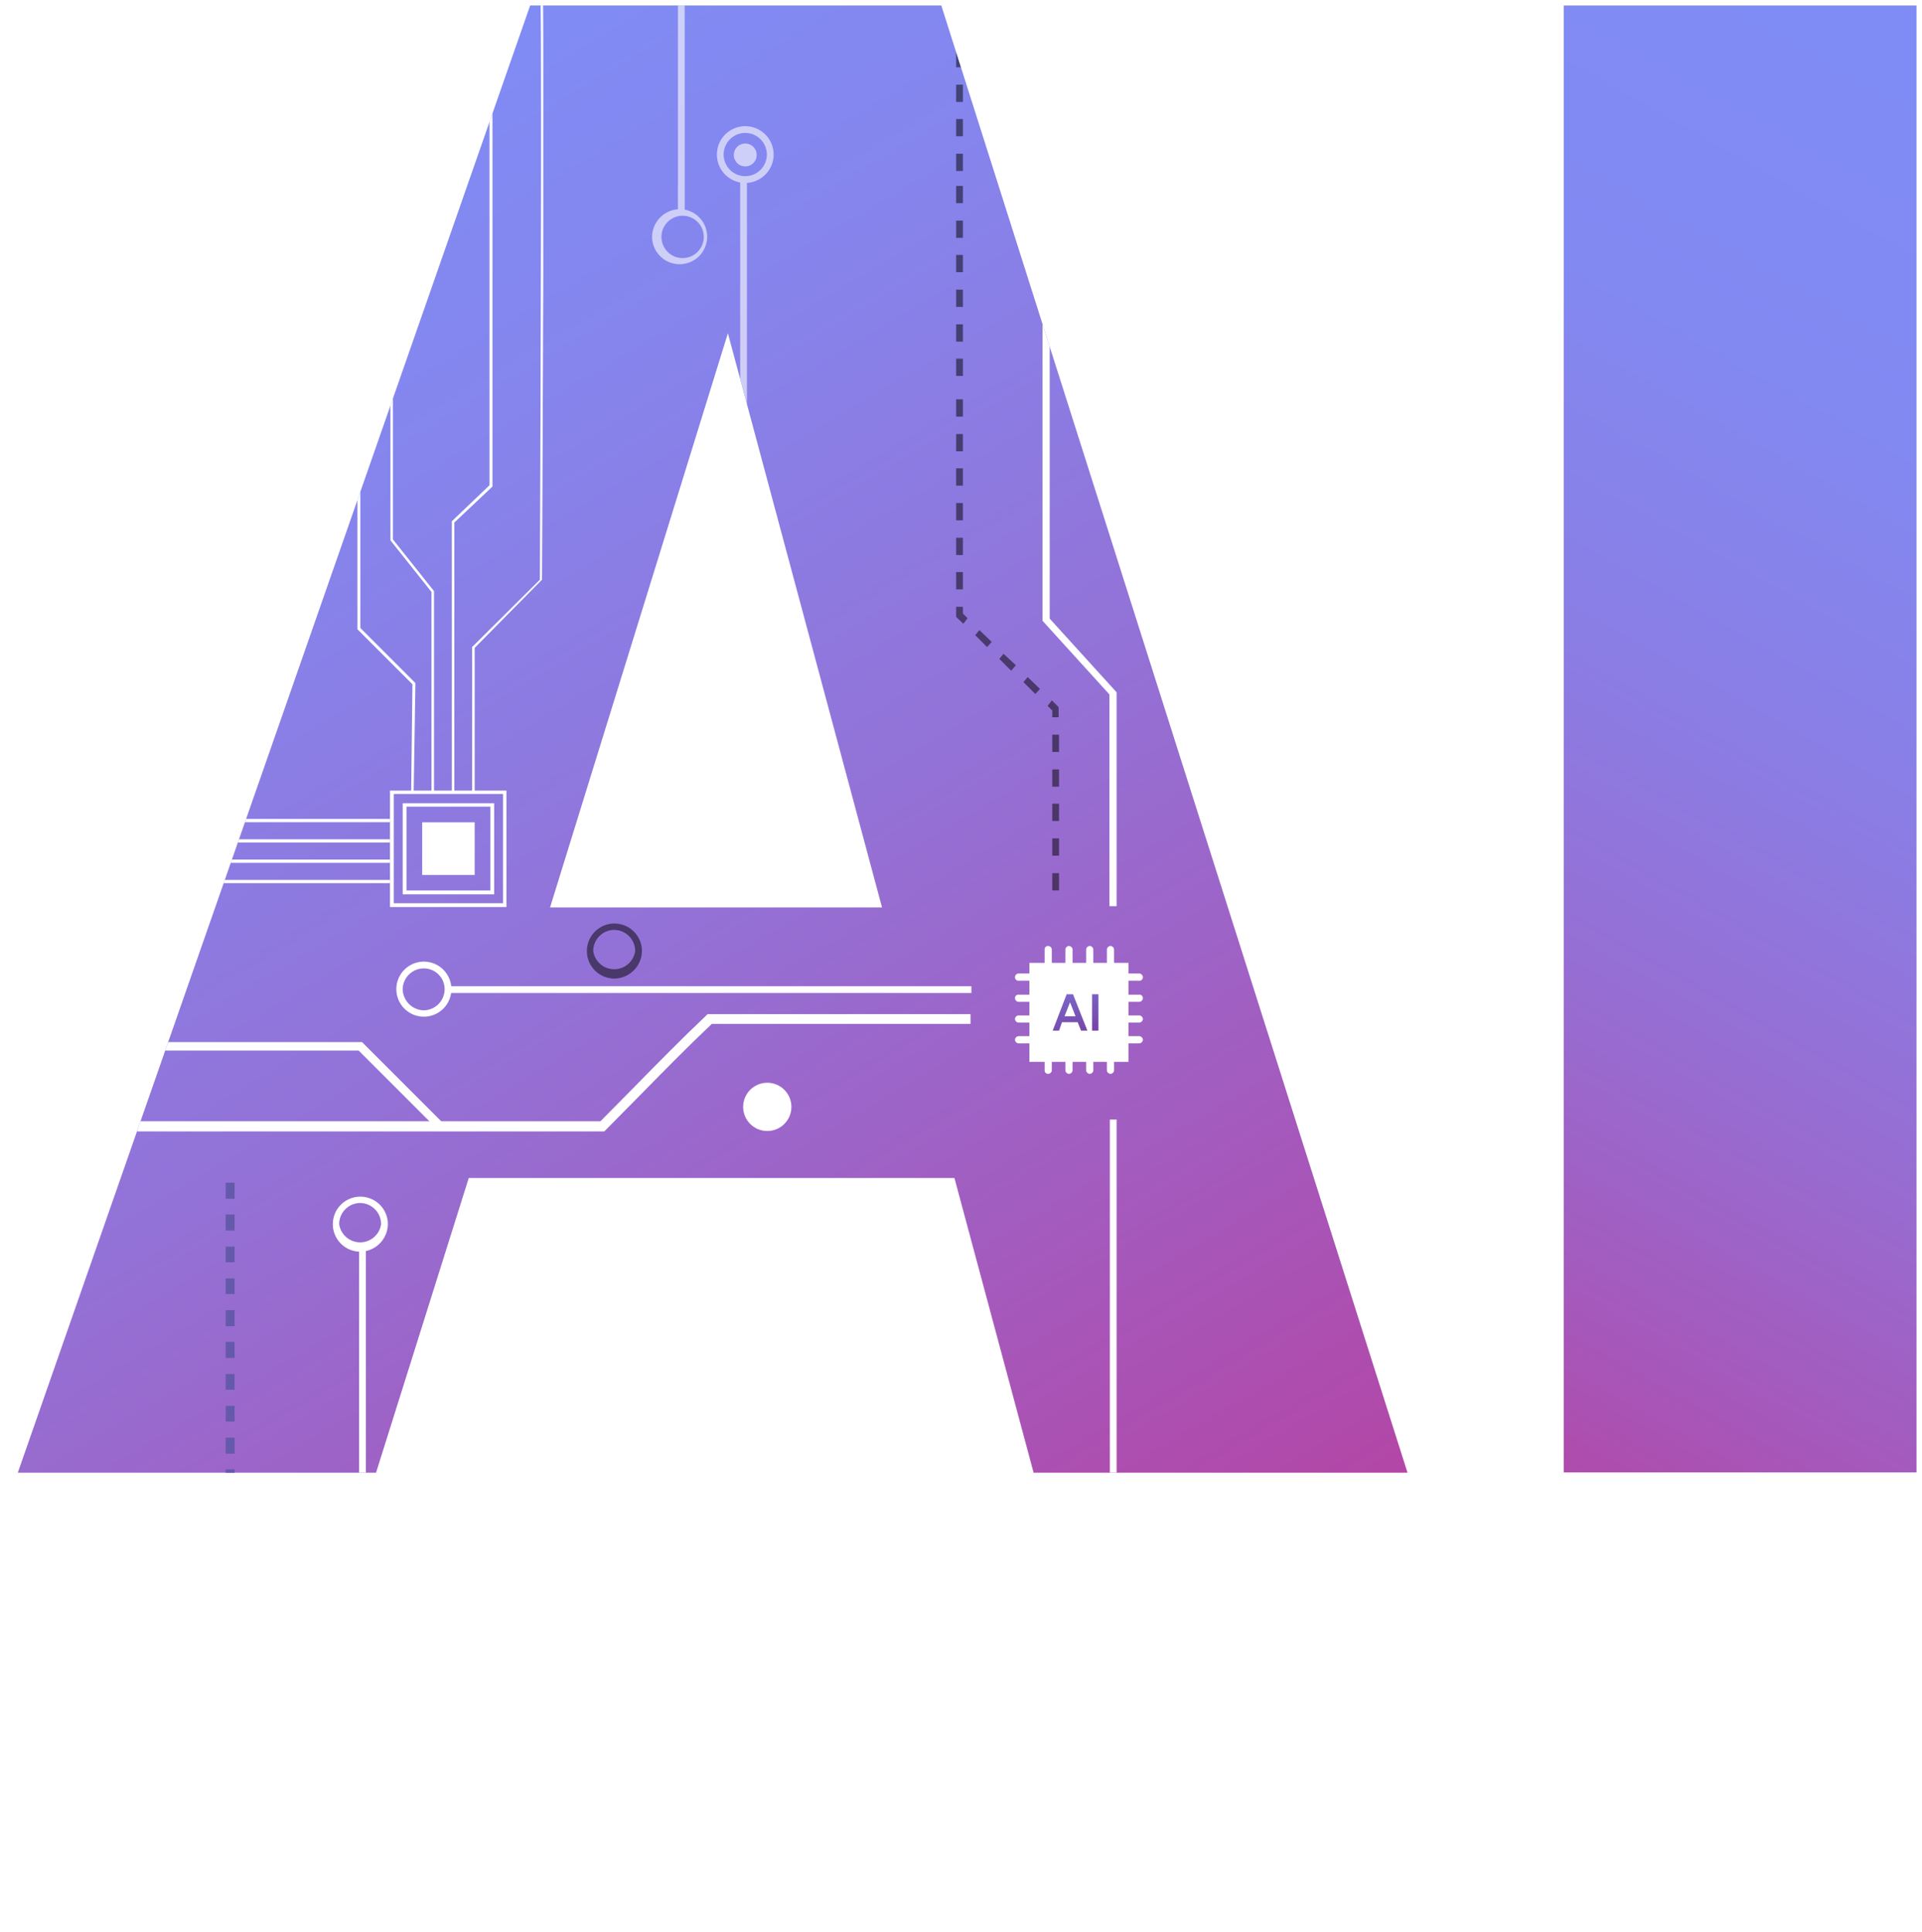 <svg xmlns="http://www.w3.org/2000/svg" xmlns:xlink="http://www.w3.org/1999/xlink" viewBox="0 0 453.9 456.3"><defs><style>.cls-1{mask:url(#mask);filter:url(#luminosity-noclip-20);}.cls-10,.cls-12,.cls-14,.cls-16,.cls-18,.cls-2,.cls-20,.cls-22,.cls-24,.cls-26,.cls-28,.cls-30,.cls-32,.cls-330,.cls-34,.cls-36,.cls-38,.cls-4,.cls-6,.cls-8{mix-blend-mode:multiply;}.cls-2{fill:url(#linear-gradient);}.cls-11,.cls-15,.cls-3,.cls-35,.cls-37,.cls-5,.cls-7,.cls-9{mask:url(#mask-2);}.cls-3{filter:url(#luminosity-noclip-25);}.cls-4{fill:url(#linear-gradient-2);}.cls-5{filter:url(#luminosity-noclip-26);}.cls-6{fill:url(#linear-gradient-3);}.cls-7{filter:url(#luminosity-noclip-27);}.cls-8{fill:url(#linear-gradient-4);}.cls-9{filter:url(#luminosity-noclip-28);}.cls-10{fill:url(#linear-gradient-5);}.cls-11{filter:url(#luminosity-noclip-29);}.cls-12{fill:url(#linear-gradient-6);}.cls-13{mask:url(#mask-7);filter:url(#luminosity-noclip-21);}.cls-14{fill:url(#linear-gradient-7);}.cls-15{filter:url(#luminosity-noclip-30);}.cls-16{fill:url(#linear-gradient-8);}.cls-17,.cls-19,.cls-21,.cls-23,.cls-25,.cls-27{mask:url(#mask-9);}.cls-17{filter:url(#luminosity-noclip-31);}.cls-18{fill:url(#linear-gradient-9);}.cls-19{filter:url(#luminosity-noclip-32);}.cls-20{fill:url(#linear-gradient-10);}.cls-21{filter:url(#luminosity-noclip-33);}.cls-22{fill:url(#linear-gradient-11);}.cls-23{filter:url(#luminosity-noclip-34);}.cls-24{fill:url(#linear-gradient-12);}.cls-25{filter:url(#luminosity-noclip-35);}.cls-26{fill:url(#linear-gradient-13);}.cls-27{filter:url(#luminosity-noclip-36);}.cls-28{fill:url(#linear-gradient-14);}.cls-29{mask:url(#mask-15);filter:url(#luminosity-noclip-37);}.cls-30{fill:url(#linear-gradient-15);}.cls-31{mask:url(#mask-16);filter:url(#luminosity-noclip-38);}.cls-32{fill:url(#linear-gradient-16);}.cls-33{mask:url(#mask-17);filter:url(#luminosity-noclip-22);}.cls-34{fill:url(#linear-gradient-17);}.cls-35{filter:url(#luminosity-noclip-23);}.cls-36{fill:url(#linear-gradient-18);}.cls-37{filter:url(#luminosity-noclip-24);}.cls-38{fill:url(#linear-gradient-19);}.cls-39{fill:none;}.cls-40{isolation:isolate;}.cls-41{fill:url(#linear-gradient-20);}.cls-42{fill:url(#linear-gradient-21);}.cls-43{clip-path:url(#clip-path);}.cls-44{mask:url(#mask-20);}.cls-328,.cls-45,.cls-47,.cls-49,.cls-51,.cls-53,.cls-55,.cls-57,.cls-59,.cls-61,.cls-63,.cls-65,.cls-739,.cls-741,.cls-743,.cls-745,.cls-747,.cls-749,.cls-760,.cls-762{opacity:0.4;}.cls-45,.cls-47,.cls-49,.cls-51,.cls-53,.cls-55,.cls-57,.cls-59,.cls-61,.cls-63,.cls-65,.cls-71,.cls-739,.cls-741,.cls-743,.cls-745,.cls-747,.cls-749,.cls-760,.cls-762{mix-blend-mode:screen;}.cls-45{fill:url(#linear-gradient-22);}.cls-46{mask:url(#mask-21);}.cls-47{fill:url(#linear-gradient-23);}.cls-48{mask:url(#mask-22);}.cls-49{fill:url(#linear-gradient-24);}.cls-50{mask:url(#mask-23);}.cls-51{fill:url(#linear-gradient-25);}.cls-52{mask:url(#mask-24);}.cls-53{fill:url(#linear-gradient-26);}.cls-54{mask:url(#mask-25);}.cls-55{fill:url(#linear-gradient-27);}.cls-56{mask:url(#mask-26);}.cls-57{fill:url(#linear-gradient-28);}.cls-58{mask:url(#mask-27);}.cls-59{fill:url(#linear-gradient-29);}.cls-60{mask:url(#mask-28);}.cls-61{fill:url(#linear-gradient-30);}.cls-62{mask:url(#mask-29);}.cls-63{fill:url(#linear-gradient-31);}.cls-64{mask:url(#mask-30);}.cls-65{fill:url(#linear-gradient-32);}.cls-1335,.cls-331,.cls-66,.cls-67{opacity:0.5;}.cls-328,.cls-329,.cls-331,.cls-66,.cls-67,.cls-755{mix-blend-mode:soft-light;}.cls-329,.cls-331,.cls-68{fill:#fff;}.cls-69{opacity:0.6;}.cls-70{fill:#6559ab;}.cls-72{opacity:0;}.cls-334,.cls-523,.cls-73,.cls-763,.cls-974{fill:#010101;}.cls-73{opacity:0;}.cls-1213,.cls-524,.cls-74,.cls-764,.cls-975{fill:#020202;}.cls-74{opacity:0.01;}.cls-335,.cls-75,.cls-976{fill:#030303;}.cls-75{opacity:0.01;}.cls-1214,.cls-336,.cls-525,.cls-76,.cls-765,.cls-977{fill:#040404;}.cls-76{opacity:0.02;}.cls-337,.cls-526,.cls-766,.cls-77,.cls-978{fill:#050505;}.cls-77{opacity:0.02;}.cls-1215,.cls-527,.cls-767,.cls-78,.cls-979{fill:#060606;}.cls-78{opacity:0.02;}.cls-338,.cls-528,.cls-768,.cls-79,.cls-980{fill:#070707;}.cls-79{opacity:0.03;}.cls-1216,.cls-339,.cls-529,.cls-769,.cls-80{fill:#080808;}.cls-80{opacity:0.03;}.cls-340,.cls-530,.cls-81,.cls-981{fill:#090909;}.cls-81{opacity:0.04;}.cls-1217,.cls-770,.cls-82,.cls-982{fill:#0a0a0a;}.cls-82{opacity:0.04;}.cls-341,.cls-531,.cls-771,.cls-83,.cls-983{fill:#0b0b0b;}.cls-83{opacity:0.04;}.cls-1218,.cls-342,.cls-532,.cls-772,.cls-84,.cls-984{fill:#0c0c0c;}.cls-84{opacity:0.05;}.cls-343,.cls-533,.cls-773,.cls-85,.cls-985{fill:#0d0d0d;}.cls-85{opacity:0.05;}.cls-534,.cls-774,.cls-86,.cls-986{fill:#0e0e0e;}.cls-86{opacity:0.05;}.cls-1219,.cls-344,.cls-535,.cls-87,.cls-987{fill:#0f0f0f;}.cls-87{opacity:0.06;}.cls-345,.cls-775,.cls-88,.cls-988{fill:#101010;}.cls-88{opacity:0.06;}.cls-1220,.cls-346,.cls-536,.cls-776,.cls-89,.cls-989{fill:#111;}.cls-89{opacity:0.07;}.cls-537,.cls-777,.cls-90,.cls-990{fill:#121212;}.cls-90{opacity:0.07;}.cls-1221,.cls-347,.cls-538,.cls-778,.cls-91,.cls-991{fill:#131313;}.cls-91{opacity:0.07;}.cls-348,.cls-539,.cls-779,.cls-92,.cls-992{fill:#141414;}.cls-92{opacity:0.08;}.cls-1222,.cls-349,.cls-540,.cls-93,.cls-993{fill:#151515;}.cls-93{opacity:0.08;}.cls-780,.cls-94,.cls-994{fill:#161616;}.cls-94{opacity:0.09;}.cls-1223,.cls-350,.cls-541,.cls-781,.cls-95,.cls-995{fill:#171717;}.cls-95{opacity:0.09;}.cls-351,.cls-542,.cls-782,.cls-96,.cls-996{fill:#181818;}.cls-96{opacity:0.09;}.cls-1224,.cls-543,.cls-783,.cls-97{fill:#191919;}.cls-97{opacity:0.1;}.cls-352,.cls-544,.cls-784,.cls-98,.cls-997{fill:#1a1a1a;}.cls-98{opacity:0.1;}.cls-1225,.cls-353,.cls-545,.cls-99,.cls-998{fill:#1b1b1b;}.cls-99{opacity:0.11;}.cls-100,.cls-354,.cls-546,.cls-785,.cls-999{fill:#1c1c1c;}.cls-100{opacity:0.11;}.cls-1000,.cls-101,.cls-1226,.cls-786{fill:#1d1d1d;}.cls-101{opacity:0.11;}.cls-1001,.cls-102,.cls-355,.cls-547,.cls-787{fill:#1e1e1e;}.cls-102{opacity:0.12;}.cls-1002,.cls-103,.cls-1227,.cls-356,.cls-548,.cls-788{fill:#1f1f1f;}.cls-103{opacity:0.12;}.cls-1003,.cls-104,.cls-357,.cls-549,.cls-789{fill:#202020;}.cls-104{opacity:0.13;}.cls-1004,.cls-105,.cls-1228,.cls-550{fill:#212121;}.cls-105{opacity:0.13;}.cls-1005,.cls-106,.cls-358,.cls-551,.cls-790{fill:#222;}.cls-106{opacity:0.13;}.cls-1006,.cls-107,.cls-1229,.cls-359,.cls-791{fill:#232323;}.cls-107{opacity:0.14;}.cls-1007,.cls-108,.cls-360,.cls-552,.cls-792{fill:#242424;}.cls-108{opacity:0.14;}.cls-1008,.cls-109,.cls-1230,.cls-553,.cls-793{fill:#252525;}.cls-109{opacity:0.15;}.cls-1009,.cls-110,.cls-361,.cls-554,.cls-794{fill:#262626;}.cls-110{opacity:0.15;}.cls-1010,.cls-111,.cls-1231,.cls-362,.cls-555{fill:#272727;}.cls-111{opacity:0.15;}.cls-1011,.cls-112,.cls-363,.cls-556,.cls-795{fill:#282828;}.cls-112{opacity:0.16;}.cls-1012,.cls-113,.cls-1232,.cls-796{fill:#292929;}.cls-113{opacity:0.16;}.cls-114,.cls-364,.cls-557,.cls-797{fill:#2a2a2a;}.cls-114{opacity:0.16;}.cls-1013,.cls-115,.cls-365,.cls-558,.cls-798{fill:#2b2b2b;}.cls-115{opacity:0.17;}.cls-1014,.cls-116,.cls-1233,.cls-366,.cls-559{fill:#2c2c2c;}.cls-116{opacity:0.17;}.cls-1015,.cls-117,.cls-560,.cls-799{fill:#2d2d2d;}.cls-117{opacity:0.18;}.cls-1016,.cls-118,.cls-1234,.cls-367,.cls-561,.cls-800{fill:#2e2e2e;}.cls-118{opacity:0.18;}.cls-1017,.cls-119,.cls-368,.cls-562,.cls-801{fill:#2f2f2f;}.cls-119{opacity:0.18;}.cls-1018,.cls-120,.cls-1235,.cls-369,.cls-802{fill:#303030;}.cls-120{opacity:0.19;}.cls-1019,.cls-121,.cls-563,.cls-803{fill:#313131;}.cls-121{opacity:0.19;}.cls-1020,.cls-122,.cls-1236,.cls-370,.cls-564{fill:#323232;}.cls-122{opacity:0.2;}.cls-1021,.cls-123,.cls-371,.cls-565,.cls-804{fill:#333;}.cls-123{opacity:0.2;}.cls-1022,.cls-1237,.cls-124,.cls-372,.cls-566,.cls-805{fill:#343434;}.cls-124{opacity:0.2;}.cls-1023,.cls-125,.cls-567,.cls-806{fill:#353535;}.cls-125{opacity:0.21;}.cls-1024,.cls-1238,.cls-126,.cls-373,.cls-807{fill:#363636;}.cls-126{opacity:0.21;}.cls-1025,.cls-127,.cls-374,.cls-568,.cls-808{fill:#373737;}.cls-127{opacity:0.22;}.cls-1026,.cls-1239,.cls-128,.cls-375,.cls-569{fill:#383838;}.cls-128{opacity:0.22;}.cls-1027,.cls-129,.cls-570,.cls-809{fill:#393939;}.cls-129{opacity:0.22;}.cls-1028,.cls-1240,.cls-130,.cls-376,.cls-571,.cls-810{fill:#3a3a3a;}.cls-130{opacity:0.23;}.cls-131,.cls-377,.cls-572,.cls-811{fill:#3b3b3b;}.cls-131{opacity:0.23;}.cls-1029,.cls-1241,.cls-132,.cls-378,.cls-573,.cls-812{fill:#3c3c3c;}.cls-132{opacity:0.24;}.cls-1030,.cls-133,.cls-813{fill:#3d3d3d;}.cls-133{opacity:0.24;}.cls-1031,.cls-1242,.cls-134,.cls-379,.cls-574{fill:#3e3e3e;}.cls-134{opacity:0.24;}.cls-1032,.cls-135,.cls-380,.cls-575,.cls-814{fill:#3f3f3f;}.cls-135{opacity:0.25;}.cls-1033,.cls-1243,.cls-136,.cls-381,.cls-576,.cls-815{fill:#404040;}.cls-136{opacity:0.25;}.cls-1034,.cls-137,.cls-577,.cls-816{fill:#414141;}.cls-137{opacity:0.25;}.cls-1035,.cls-1244,.cls-138,.cls-382,.cls-578,.cls-817{fill:#424242;}.cls-138{opacity:0.26;}.cls-1036,.cls-139,.cls-383,.cls-818{fill:#434343;}.cls-139{opacity:0.26;}.cls-1037,.cls-1245,.cls-140,.cls-384,.cls-579{fill:#444;}.cls-140{opacity:0.27;}.cls-1038,.cls-141,.cls-580,.cls-819{fill:#454545;}.cls-141{opacity:0.27;}.cls-1039,.cls-1246,.cls-142,.cls-385,.cls-581,.cls-820{fill:#464646;}.cls-142{opacity:0.27;}.cls-1040,.cls-143,.cls-386,.cls-582,.cls-821{fill:#474747;}.cls-143{opacity:0.28;}.cls-1041,.cls-144,.cls-387,.cls-583,.cls-822{fill:#484848;}.cls-144{opacity:0.28;}.cls-1042,.cls-1247,.cls-145,.cls-823{fill:#494949;}.cls-145{opacity:0.29;}.cls-1043,.cls-146,.cls-388,.cls-584{fill:#4a4a4a;}.cls-146{opacity:0.29;}.cls-1044,.cls-1248,.cls-147,.cls-389,.cls-585,.cls-824{fill:#4b4b4b;}.cls-147{opacity:0.29;}.cls-148,.cls-586,.cls-825{fill:#4c4c4c;}.cls-148{opacity:0.3;}.cls-1045,.cls-1249,.cls-149,.cls-390,.cls-587,.cls-826{fill:#4d4d4d;}.cls-149{opacity:0.3;}.cls-1046,.cls-150,.cls-391,.cls-588,.cls-827{fill:#4e4e4e;}.cls-150{opacity:0.31;}.cls-1047,.cls-1250,.cls-151,.cls-392,.cls-589,.cls-828{fill:#4f4f4f;}.cls-151{opacity:0.31;}.cls-1048,.cls-152{fill:#505050;}.cls-152{opacity:0.31;}.cls-1049,.cls-1251,.cls-153,.cls-393,.cls-590,.cls-829{fill:#515151;}.cls-153{opacity:0.32;}.cls-1050,.cls-154,.cls-394,.cls-591,.cls-830{fill:#525252;}.cls-154{opacity:0.32;}.cls-1051,.cls-1252,.cls-155,.cls-395,.cls-592,.cls-831{fill:#535353;}.cls-155{opacity:0.33;}.cls-1052,.cls-156,.cls-593,.cls-832{fill:#545454;}.cls-156{opacity:0.33;}.cls-1053,.cls-1253,.cls-157,.cls-396,.cls-594,.cls-833{fill:#555;}.cls-157{opacity:0.33;}.cls-1054,.cls-158,.cls-397{fill:#565656;}.cls-158{opacity:0.34;}.cls-1055,.cls-1254,.cls-159,.cls-398,.cls-595,.cls-834{fill:#575757;}.cls-159{opacity:0.34;}.cls-1056,.cls-160,.cls-596,.cls-835{fill:#585858;}.cls-160{opacity:0.35;}.cls-1057,.cls-1255,.cls-161,.cls-399,.cls-597,.cls-836{fill:#595959;}.cls-161{opacity:0.35;}.cls-1058,.cls-162,.cls-400,.cls-598,.cls-837{fill:#5a5a5a;}.cls-162{opacity:0.35;}.cls-1059,.cls-1256,.cls-163,.cls-401,.cls-599,.cls-838{fill:#5b5b5b;}.cls-163{opacity:0.36;}.cls-1060,.cls-164{fill:#5c5c5c;}.cls-164{opacity:0.36;}.cls-1257,.cls-165,.cls-402,.cls-600,.cls-839{fill:#5d5d5d;}.cls-165{opacity:0.36;}.cls-1061,.cls-166,.cls-403,.cls-601,.cls-840{fill:#5e5e5e;}.cls-166{opacity:0.37;}.cls-1062,.cls-1258,.cls-167,.cls-404,.cls-602,.cls-841{fill:#5f5f5f;}.cls-167{opacity:0.37;}.cls-1063,.cls-168,.cls-603,.cls-842{fill:#606060;}.cls-168{opacity:0.38;}.cls-1064,.cls-1259,.cls-169,.cls-405,.cls-604,.cls-843{fill:#616161;}.cls-169{opacity:0.38;}.cls-1065,.cls-170,.cls-406,.cls-605{fill:#626262;}.cls-170{opacity:0.38;}.cls-1066,.cls-171,.cls-407,.cls-844{fill:#636363;}.cls-171{opacity:0.39;}.cls-1067,.cls-1260,.cls-172,.cls-606,.cls-845{fill:#646464;}.cls-172{opacity:0.39;}.cls-1068,.cls-173,.cls-408,.cls-607,.cls-846{fill:#656565;}.cls-173{opacity:0.4;}.cls-1069,.cls-1261,.cls-174,.cls-409,.cls-608,.cls-847{fill:#666;}.cls-174{opacity:0.4;}.cls-1070,.cls-175,.cls-410,.cls-609,.cls-848{fill:#676767;}.cls-175{opacity:0.4;}.cls-1071,.cls-1262,.cls-176,.cls-610{fill:#686868;}.cls-176{opacity:0.41;}.cls-1072,.cls-177,.cls-411,.cls-849{fill:#696969;}.cls-177{opacity:0.41;}.cls-1073,.cls-1263,.cls-178,.cls-412,.cls-611,.cls-850{fill:#6a6a6a;}.cls-178{opacity:0.42;}.cls-1074,.cls-179,.cls-413,.cls-612,.cls-851{fill:#6b6b6b;}.cls-179{opacity:0.42;}.cls-1075,.cls-1264,.cls-180,.cls-613,.cls-852{fill:#6c6c6c;}.cls-180{opacity:0.42;}.cls-1076,.cls-181,.cls-414,.cls-614,.cls-853{fill:#6d6d6d;}.cls-181{opacity:0.43;}.cls-1265,.cls-182,.cls-415,.cls-615{fill:#6e6e6e;}.cls-182{opacity:0.43;}.cls-1077,.cls-183,.cls-416,.cls-616,.cls-854{fill:#6f6f6f;}.cls-183{opacity:0.44;}.cls-1078,.cls-1266,.cls-184,.cls-855{fill:#707070;}.cls-184{opacity:0.44;}.cls-1079,.cls-185,.cls-417,.cls-617,.cls-856{fill:#717171;}.cls-185{opacity:0.44;}.cls-1080,.cls-1267,.cls-186,.cls-418,.cls-618,.cls-857{fill:#727272;}.cls-186{opacity:0.45;}.cls-1081,.cls-187,.cls-419,.cls-619,.cls-858{fill:#737373;}.cls-187{opacity:0.45;}.cls-1082,.cls-1268,.cls-188,.cls-620{fill:#747474;}.cls-188{opacity:0.45;}.cls-1083,.cls-189,.cls-420,.cls-621,.cls-859{fill:#757575;}.cls-189{opacity:0.46;}.cls-1084,.cls-1269,.cls-190,.cls-421,.cls-860{fill:#767676;}.cls-190{opacity:0.46;}.cls-1085,.cls-191,.cls-422,.cls-622,.cls-861{fill:#777;}.cls-191{opacity:0.47;}.cls-1086,.cls-1270,.cls-192,.cls-623,.cls-862{fill:#787878;}.cls-192{opacity:0.47;}.cls-1087,.cls-193,.cls-423,.cls-624,.cls-863{fill:#797979;}.cls-193{opacity:0.47;}.cls-1088,.cls-1271,.cls-194,.cls-424,.cls-625{fill:#7a7a7a;}.cls-194{opacity:0.48;}.cls-1089,.cls-195,.cls-425,.cls-626,.cls-864{fill:#7b7b7b;}.cls-195{opacity:0.48;}.cls-1090,.cls-1272,.cls-196,.cls-865{fill:#7c7c7c;}.cls-196{opacity:0.49;}.cls-1091,.cls-197,.cls-426,.cls-627,.cls-866{fill:#7d7d7d;}.cls-197{opacity:0.49;}.cls-1092,.cls-1273,.cls-198,.cls-427,.cls-628,.cls-867{fill:#7e7e7e;}.cls-198{opacity:0.49;}.cls-1093,.cls-199,.cls-629,.cls-868{fill:#7f7f7f;}.cls-199{opacity:0.5;}.cls-200,.cls-428,.cls-630{fill:gray;}.cls-200{opacity:0.5;}.cls-1094,.cls-1274,.cls-201,.cls-429,.cls-631,.cls-869{fill:#818181;}.cls-201{opacity:0.51;}.cls-1095,.cls-202,.cls-430,.cls-632,.cls-870{fill:#828282;}.cls-202{opacity:0.51;}.cls-1096,.cls-1275,.cls-203,.cls-871{fill:#838383;}.cls-203{opacity:0.51;}.cls-1097,.cls-204,.cls-431,.cls-633,.cls-872{fill:#848484;}.cls-204{opacity:0.52;}.cls-1098,.cls-1276,.cls-205,.cls-432,.cls-634{fill:#858585;}.cls-205{opacity:0.52;}.cls-1099,.cls-206,.cls-433,.cls-635,.cls-873{fill:#868686;}.cls-206{opacity:0.53;}.cls-1100,.cls-1277,.cls-207,.cls-636,.cls-874{fill:#878787;}.cls-207{opacity:0.53;}.cls-1101,.cls-208,.cls-434,.cls-637,.cls-875{fill:#888;}.cls-208{opacity:0.53;}.cls-1102,.cls-1278,.cls-209,.cls-435,.cls-876{fill:#898989;}.cls-209{opacity:0.54;}.cls-1103,.cls-210,.cls-436,.cls-638,.cls-877{fill:#8a8a8a;}.cls-210{opacity:0.54;}.cls-1104,.cls-1279,.cls-211,.cls-639{fill:#8b8b8b;}.cls-211{opacity:0.55;}.cls-1105,.cls-212,.cls-437,.cls-640,.cls-878{fill:#8c8c8c;}.cls-212{opacity:0.55;}.cls-1106,.cls-1280,.cls-213,.cls-438,.cls-641,.cls-879{fill:#8d8d8d;}.cls-213{opacity:0.55;}.cls-1107,.cls-214,.cls-439,.cls-642,.cls-880{fill:#8e8e8e;}.cls-214{opacity:0.56;}.cls-1108,.cls-1281,.cls-215,.cls-881{fill:#8f8f8f;}.cls-215{opacity:0.56;}.cls-1109,.cls-216,.cls-440,.cls-643,.cls-882{fill:#909090;}.cls-216{opacity:0.56;}.cls-1282,.cls-217,.cls-441,.cls-644{fill:#919191;}.cls-217{opacity:0.57;}.cls-1110,.cls-218,.cls-442,.cls-645,.cls-883{fill:#929292;}.cls-218{opacity:0.57;}.cls-1111,.cls-1283,.cls-219,.cls-646,.cls-884{fill:#939393;}.cls-219{opacity:0.58;}.cls-1112,.cls-220,.cls-443,.cls-647,.cls-885{fill:#949494;}.cls-220{opacity:0.58;}.cls-1113,.cls-1284,.cls-221,.cls-444,.cls-648,.cls-886{fill:#959595;}.cls-221{opacity:0.58;}.cls-1114,.cls-222,.cls-445,.cls-887{fill:#969696;}.cls-222{opacity:0.59;}.cls-1115,.cls-1285,.cls-223,.cls-649{fill:#979797;}.cls-223{opacity:0.59;}.cls-1116,.cls-224,.cls-446,.cls-650,.cls-888{fill:#989898;}.cls-224{opacity:0.6;}.cls-1117,.cls-1286,.cls-225,.cls-447,.cls-651,.cls-889{fill:#999;}.cls-225{opacity:0.6;}.cls-1118,.cls-226,.cls-448,.cls-652,.cls-890{fill:#9a9a9a;}.cls-226{opacity:0.6;}.cls-1119,.cls-1287,.cls-227,.cls-653,.cls-891{fill:#9b9b9b;}.cls-227{opacity:0.61;}.cls-1120,.cls-228,.cls-449,.cls-892{fill:#9c9c9c;}.cls-228{opacity:0.61;}.cls-1121,.cls-229,.cls-450,.cls-654{fill:#9d9d9d;}.cls-229{opacity:0.62;}.cls-1122,.cls-1288,.cls-230,.cls-451,.cls-655,.cls-893{fill:#9e9e9e;}.cls-230{opacity:0.62;}.cls-1123,.cls-231,.cls-656,.cls-894{fill:#9f9f9f;}.cls-231{opacity:0.62;}.cls-1124,.cls-1289,.cls-232,.cls-452,.cls-657,.cls-895{fill:#a0a0a0;}.cls-232{opacity:0.63;}.cls-1125,.cls-233,.cls-453,.cls-658,.cls-896{fill:#a1a1a1;}.cls-233{opacity:0.63;}.cls-1290,.cls-234,.cls-454,.cls-659,.cls-897{fill:#a2a2a2;}.cls-234{opacity:0.64;}.cls-1126,.cls-235{fill:#a3a3a3;}.cls-235{opacity:0.64;}.cls-1127,.cls-1291,.cls-236,.cls-455,.cls-660,.cls-898{fill:#a4a4a4;}.cls-236{opacity:0.64;}.cls-1128,.cls-237,.cls-456,.cls-661,.cls-899{fill:#a5a5a5;}.cls-237{opacity:0.65;}.cls-1129,.cls-1292,.cls-238,.cls-457,.cls-662,.cls-900{fill:#a6a6a6;}.cls-238{opacity:0.65;}.cls-1130,.cls-239,.cls-663,.cls-901{fill:#a7a7a7;}.cls-239{opacity:0.65;}.cls-1131,.cls-1293,.cls-240,.cls-458,.cls-664,.cls-902{fill:#a8a8a8;}.cls-240{opacity:0.66;}.cls-1132,.cls-241,.cls-459{fill:#a9a9a9;}.cls-241{opacity:0.66;}.cls-1133,.cls-1294,.cls-242,.cls-460,.cls-665,.cls-903{fill:#aaa;}.cls-242{opacity:0.67;}.cls-1134,.cls-243,.cls-666,.cls-904{fill:#ababab;}.cls-243{opacity:0.67;}.cls-1135,.cls-1295,.cls-244,.cls-461,.cls-667,.cls-905{fill:#acacac;}.cls-244{opacity:0.67;}.cls-1136,.cls-245,.cls-462,.cls-668,.cls-906{fill:#adadad;}.cls-245{opacity:0.68;}.cls-1137,.cls-1296,.cls-246,.cls-463,.cls-669,.cls-907{fill:#aeaeae;}.cls-246{opacity:0.68;}.cls-1138,.cls-247{fill:#afafaf;}.cls-247{opacity:0.69;}.cls-1139,.cls-1297,.cls-248,.cls-464,.cls-670,.cls-908{fill:#b0b0b0;}.cls-248{opacity:0.69;}.cls-1140,.cls-249,.cls-465,.cls-671,.cls-909{fill:#b1b1b1;}.cls-249{opacity:0.69;}.cls-1141,.cls-1298,.cls-250,.cls-466,.cls-672,.cls-910{fill:#b2b2b2;}.cls-250{opacity:0.7;}.cls-251,.cls-673,.cls-911{fill:#b3b3b3;}.cls-251{opacity:0.7;}.cls-1142,.cls-1299,.cls-252,.cls-467,.cls-674,.cls-912{fill:#b4b4b4;}.cls-252{opacity:0.71;}.cls-1143,.cls-253,.cls-468,.cls-675{fill:#b5b5b5;}.cls-253{opacity:0.71;}.cls-1144,.cls-1300,.cls-254,.cls-913{fill:#b6b6b6;}.cls-254{opacity:0.71;}.cls-1145,.cls-255,.cls-469,.cls-676,.cls-914{fill:#b7b7b7;}.cls-255{opacity:0.72;}.cls-1146,.cls-256,.cls-470,.cls-677,.cls-915{fill:#b8b8b8;}.cls-256{opacity:0.72;}.cls-1147,.cls-1301,.cls-257,.cls-471,.cls-678,.cls-916{fill:#b9b9b9;}.cls-257{opacity:0.73;}.cls-1148,.cls-258,.cls-679,.cls-917{fill:#bababa;}.cls-258{opacity:0.73;}.cls-1149,.cls-1302,.cls-259,.cls-472,.cls-680{fill:#bbb;}.cls-259{opacity:0.73;}.cls-1150,.cls-260,.cls-473,.cls-918{fill:#bcbcbc;}.cls-260{opacity:0.74;}.cls-1151,.cls-1303,.cls-261,.cls-474,.cls-681,.cls-919{fill:#bdbdbd;}.cls-261{opacity:0.74;}.cls-1152,.cls-262,.cls-682,.cls-920{fill:#bebebe;}.cls-262{opacity:0.75;}.cls-1153,.cls-1304,.cls-263,.cls-475,.cls-683,.cls-921{fill:#bfbfbf;}.cls-263{opacity:0.75;}.cls-1154,.cls-264,.cls-476,.cls-684,.cls-922{fill:silver;}.cls-264{opacity:0.75;}.cls-1155,.cls-1305,.cls-265,.cls-477,.cls-685{fill:#c1c1c1;}.cls-265{opacity:0.76;}.cls-1156,.cls-266,.cls-923{fill:#c2c2c2;}.cls-266{opacity:0.76;}.cls-1157,.cls-1306,.cls-267,.cls-478,.cls-686,.cls-924{fill:#c3c3c3;}.cls-267{opacity:0.76;}.cls-268,.cls-479,.cls-687,.cls-925{fill:#c4c4c4;}.cls-268{opacity:0.77;}.cls-1158,.cls-1307,.cls-269,.cls-480,.cls-688,.cls-926{fill:#c5c5c5;}.cls-269{opacity:0.77;}.cls-1159,.cls-270,.cls-689,.cls-927{fill:#c6c6c6;}.cls-270{opacity:0.78;}.cls-1160,.cls-1308,.cls-271,.cls-481,.cls-690{fill:#c7c7c7;}.cls-271{opacity:0.78;}.cls-1161,.cls-272,.cls-482,.cls-691,.cls-928{fill:#c8c8c8;}.cls-272{opacity:0.78;}.cls-1162,.cls-1309,.cls-273,.cls-483,.cls-929{fill:#c9c9c9;}.cls-273{opacity:0.79;}.cls-1163,.cls-274,.cls-692,.cls-930{fill:#cacaca;}.cls-274{opacity:0.79;}.cls-1164,.cls-1310,.cls-275,.cls-484,.cls-693,.cls-931{fill:#cbcbcb;}.cls-275{opacity:0.8;}.cls-1165,.cls-276,.cls-485,.cls-694,.cls-932{fill:#ccc;}.cls-276{opacity:0.8;}.cls-1166,.cls-1311,.cls-277,.cls-486,.cls-695{fill:#cdcdcd;}.cls-277{opacity:0.8;}.cls-1167,.cls-278,.cls-696,.cls-933{fill:#cecece;}.cls-278{opacity:0.81;}.cls-1168,.cls-1312,.cls-279,.cls-487,.cls-934{fill:#cfcfcf;}.cls-279{opacity:0.81;}.cls-1169,.cls-280,.cls-488,.cls-697,.cls-935{fill:#d0d0d0;}.cls-280{opacity:0.82;}.cls-1170,.cls-1313,.cls-281,.cls-489,.cls-698,.cls-936{fill:#d1d1d1;}.cls-281{opacity:0.82;}.cls-1171,.cls-282,.cls-699,.cls-937{fill:#d2d2d2;}.cls-282{opacity:0.82;}.cls-1172,.cls-1314,.cls-283,.cls-490,.cls-700{fill:#d3d3d3;}.cls-283{opacity:0.83;}.cls-1173,.cls-284,.cls-491,.cls-701,.cls-938{fill:#d4d4d4;}.cls-284{opacity:0.83;}.cls-285,.cls-492,.cls-702,.cls-939{fill:#d5d5d5;}.cls-285{opacity:0.84;}.cls-1174,.cls-1315,.cls-286,.cls-940{fill:#d6d6d6;}.cls-286{opacity:0.84;}.cls-1175,.cls-287,.cls-493,.cls-703,.cls-941{fill:#d7d7d7;}.cls-287{opacity:0.84;}.cls-1176,.cls-1316,.cls-288,.cls-494,.cls-704{fill:#d8d8d8;}.cls-288{opacity:0.85;}.cls-1177,.cls-289,.cls-495,.cls-705,.cls-942{fill:#d9d9d9;}.cls-289{opacity:0.85;}.cls-1178,.cls-1317,.cls-290,.cls-706,.cls-943{fill:#dadada;}.cls-290{opacity:0.85;}.cls-1179,.cls-291,.cls-496,.cls-707,.cls-944{fill:#dbdbdb;}.cls-291{opacity:0.86;}.cls-1180,.cls-1318,.cls-292,.cls-497,.cls-945{fill:#dcdcdc;}.cls-292{opacity:0.86;}.cls-1181,.cls-293,.cls-498,.cls-708,.cls-946{fill:#ddd;}.cls-293{opacity:0.87;}.cls-1182,.cls-1319,.cls-294,.cls-709{fill:#dedede;}.cls-294{opacity:0.87;}.cls-1183,.cls-295,.cls-499,.cls-710,.cls-947{fill:#dfdfdf;}.cls-295{opacity:0.87;}.cls-1184,.cls-1320,.cls-296,.cls-500,.cls-711,.cls-948{fill:#e0e0e0;}.cls-296{opacity:0.88;}.cls-1185,.cls-297,.cls-501,.cls-712,.cls-949{fill:#e1e1e1;}.cls-297{opacity:0.88;}.cls-1186,.cls-1321,.cls-298,.cls-950{fill:#e2e2e2;}.cls-298{opacity:0.89;}.cls-1187,.cls-299,.cls-502,.cls-713,.cls-951{fill:#e3e3e3;}.cls-299{opacity:0.89;}.cls-1188,.cls-1322,.cls-300,.cls-503,.cls-714{fill:#e4e4e4;}.cls-300{opacity:0.89;}.cls-1189,.cls-301,.cls-504,.cls-715,.cls-952{fill:#e5e5e5;}.cls-301{opacity:0.9;}.cls-1323,.cls-302,.cls-716,.cls-953{fill:#e6e6e6;}.cls-302{opacity:0.9;}.cls-1190,.cls-303,.cls-505,.cls-717,.cls-954{fill:#e7e7e7;}.cls-303{opacity:0.91;}.cls-1191,.cls-1324,.cls-304,.cls-506,.cls-718,.cls-955{fill:#e8e8e8;}.cls-304{opacity:0.91;}.cls-1192,.cls-305,.cls-956{fill:#e9e9e9;}.cls-305{opacity:0.91;}.cls-1193,.cls-1325,.cls-306,.cls-507,.cls-719{fill:#eaeaea;}.cls-306{opacity:0.92;}.cls-1194,.cls-307,.cls-508,.cls-720,.cls-957{fill:#ebebeb;}.cls-307{opacity:0.92;}.cls-1195,.cls-1326,.cls-308,.cls-509,.cls-721,.cls-958{fill:#ececec;}.cls-308{opacity:0.93;}.cls-1196,.cls-309,.cls-722,.cls-959{fill:#ededed;}.cls-309{opacity:0.93;}.cls-1197,.cls-1327,.cls-310,.cls-510,.cls-723,.cls-960{fill:#eee;}.cls-310{opacity:0.93;}.cls-1198,.cls-311,.cls-511,.cls-961{fill:#efefef;}.cls-311{opacity:0.94;}.cls-1199,.cls-1328,.cls-312,.cls-512,.cls-724{fill:#f0f0f0;}.cls-312{opacity:0.94;}.cls-1200,.cls-313,.cls-725,.cls-962{fill:#f1f1f1;}.cls-313{opacity:0.95;}.cls-1201,.cls-314,.cls-513,.cls-726,.cls-963{fill:#f2f2f2;}.cls-314{opacity:0.95;}.cls-1202,.cls-1329,.cls-315,.cls-514,.cls-727,.cls-964{fill:#f3f3f3;}.cls-315{opacity:0.95;}.cls-1203,.cls-316,.cls-515,.cls-728,.cls-965{fill:#f4f4f4;}.cls-316{opacity:0.96;}.cls-1204,.cls-1330,.cls-317,.cls-966{fill:#f5f5f5;}.cls-317{opacity:0.96;}.cls-1205,.cls-318,.cls-516,.cls-729{fill:#f6f6f6;}.cls-318{opacity:0.96;}.cls-1331,.cls-319,.cls-517,.cls-730,.cls-967{fill:#f7f7f7;}.cls-319{opacity:0.97;}.cls-1206,.cls-320,.cls-518,.cls-731,.cls-968{fill:#f8f8f8;}.cls-320{opacity:0.97;}.cls-1207,.cls-1332,.cls-321,.cls-732,.cls-969{fill:#f9f9f9;}.cls-321{opacity:0.98;}.cls-1208,.cls-322,.cls-519,.cls-733,.cls-970{fill:#fafafa;}.cls-322{opacity:0.98;}.cls-1209,.cls-1333,.cls-323,.cls-520,.cls-734,.cls-971{fill:#fbfbfb;}.cls-323{opacity:0.98;}.cls-1210,.cls-324,.cls-521{fill:#fcfcfc;}.cls-324{opacity:0.99;}.cls-1211,.cls-1334,.cls-325,.cls-735,.cls-972{fill:#fdfdfd;}.cls-325{opacity:0.99;}.cls-1212,.cls-326,.cls-522,.cls-736,.cls-973{fill:#fefefe;}.cls-326{opacity:1;}.cls-327{fill:#d5d0fc;}.cls-332{fill:url(#linear-gradient-33);}.cls-333{fill:url(#linear-gradient-34);}.cls-334{opacity:0.01;}.cls-335{opacity:0.01;}.cls-336{opacity:0.02;}.cls-337{opacity:0.02;}.cls-338{opacity:0.03;}.cls-339{opacity:0.03;}.cls-340{opacity:0.04;}.cls-341{opacity:0.04;}.cls-342{opacity:0.05;}.cls-343{opacity:0.05;}.cls-344{opacity:0.06;}.cls-345{opacity:0.06;}.cls-346{opacity:0.07;}.cls-347{opacity:0.07;}.cls-348{opacity:0.08;}.cls-349{opacity:0.08;}.cls-350{opacity:0.09;}.cls-351{opacity:0.09;}.cls-352{opacity:0.1;}.cls-353{opacity:0.11;}.cls-354{opacity:0.11;}.cls-355{opacity:0.12;}.cls-356{opacity:0.12;}.cls-357{opacity:0.13;}.cls-358{opacity:0.13;}.cls-359{opacity:0.14;}.cls-360{opacity:0.14;}.cls-361{opacity:0.15;}.cls-362{opacity:0.15;}.cls-363{opacity:0.16;}.cls-364{opacity:0.16;}.cls-365{opacity:0.17;}.cls-366{opacity:0.17;}.cls-367{opacity:0.18;}.cls-368{opacity:0.18;}.cls-369{opacity:0.19;}.cls-370{opacity:0.19;}.cls-371{opacity:0.2;}.cls-372{opacity:0.21;}.cls-373{opacity:0.21;}.cls-374{opacity:0.22;}.cls-375{opacity:0.22;}.cls-376{opacity:0.23;}.cls-377{opacity:0.23;}.cls-378{opacity:0.24;}.cls-379{opacity:0.24;}.cls-380{opacity:0.25;}.cls-381{opacity:0.25;}.cls-382{opacity:0.26;}.cls-383{opacity:0.26;}.cls-384{opacity:0.27;}.cls-385{opacity:0.27;}.cls-386{opacity:0.28;}.cls-387{opacity:0.28;}.cls-388{opacity:0.29;}.cls-389{opacity:0.29;}.cls-390{opacity:0.3;}.cls-391{opacity:0.31;}.cls-392{opacity:0.31;}.cls-393{opacity:0.32;}.cls-394{opacity:0.32;}.cls-395{opacity:0.33;}.cls-396{opacity:0.33;}.cls-397{opacity:0.34;}.cls-398{opacity:0.34;}.cls-399{opacity:0.35;}.cls-400{opacity:0.35;}.cls-401{opacity:0.36;}.cls-402{opacity:0.36;}.cls-403{opacity:0.37;}.cls-404{opacity:0.37;}.cls-405{opacity:0.38;}.cls-406{opacity:0.38;}.cls-407{opacity:0.39;}.cls-408{opacity:0.39;}.cls-409{opacity:0.4;}.cls-410{opacity:0.41;}.cls-411{opacity:0.41;}.cls-412{opacity:0.42;}.cls-413{opacity:0.42;}.cls-414{opacity:0.43;}.cls-415{opacity:0.43;}.cls-416{opacity:0.44;}.cls-417{opacity:0.44;}.cls-418{opacity:0.45;}.cls-419{opacity:0.45;}.cls-420{opacity:0.46;}.cls-421{opacity:0.46;}.cls-422{opacity:0.47;}.cls-423{opacity:0.47;}.cls-424{opacity:0.48;}.cls-425{opacity:0.48;}.cls-426{opacity:0.49;}.cls-427{opacity:0.49;}.cls-428{opacity:0.5;}.cls-429{opacity:0.51;}.cls-430{opacity:0.51;}.cls-431{opacity:0.52;}.cls-432{opacity:0.52;}.cls-433{opacity:0.53;}.cls-434{opacity:0.53;}.cls-435{opacity:0.54;}.cls-436{opacity:0.54;}.cls-437{opacity:0.55;}.cls-438{opacity:0.55;}.cls-439{opacity:0.56;}.cls-440{opacity:0.56;}.cls-441{opacity:0.57;}.cls-442{opacity:0.57;}.cls-443{opacity:0.58;}.cls-444{opacity:0.58;}.cls-445{opacity:0.59;}.cls-446{opacity:0.59;}.cls-447{opacity:0.6;}.cls-448{opacity:0.61;}.cls-449{opacity:0.61;}.cls-450{opacity:0.62;}.cls-451{opacity:0.62;}.cls-452{opacity:0.63;}.cls-453{opacity:0.63;}.cls-454{opacity:0.64;}.cls-455{opacity:0.64;}.cls-456{opacity:0.65;}.cls-457{opacity:0.65;}.cls-458{opacity:0.66;}.cls-459{opacity:0.66;}.cls-460{opacity:0.67;}.cls-461{opacity:0.67;}.cls-462{opacity:0.68;}.cls-463{opacity:0.68;}.cls-464{opacity:0.69;}.cls-465{opacity:0.69;}.cls-466{opacity:0.7;}.cls-467{opacity:0.71;}.cls-468{opacity:0.71;}.cls-469{opacity:0.72;}.cls-470{opacity:0.72;}.cls-471{opacity:0.73;}.cls-472{opacity:0.73;}.cls-473{opacity:0.74;}.cls-474{opacity:0.74;}.cls-475{opacity:0.75;}.cls-476{opacity:0.75;}.cls-477{opacity:0.76;}.cls-478{opacity:0.76;}.cls-479{opacity:0.77;}.cls-480{opacity:0.77;}.cls-481{opacity:0.78;}.cls-482{opacity:0.78;}.cls-483{opacity:0.79;}.cls-484{opacity:0.79;}.cls-485{opacity:0.8;}.cls-486{opacity:0.81;}.cls-487{opacity:0.81;}.cls-488{opacity:0.82;}.cls-489{opacity:0.82;}.cls-490{opacity:0.83;}.cls-491{opacity:0.83;}.cls-492{opacity:0.84;}.cls-493{opacity:0.84;}.cls-494{opacity:0.85;}.cls-495{opacity:0.85;}.cls-496{opacity:0.86;}.cls-497{opacity:0.86;}.cls-498{opacity:0.87;}.cls-499{opacity:0.87;}.cls-500{opacity:0.88;}.cls-501{opacity:0.88;}.cls-502{opacity:0.89;}.cls-503{opacity:0.89;}.cls-504{opacity:0.9;}.cls-505{opacity:0.91;}.cls-506{opacity:0.91;}.cls-507{opacity:0.92;}.cls-508{opacity:0.92;}.cls-509{opacity:0.93;}.cls-510{opacity:0.93;}.cls-511{opacity:0.94;}.cls-512{opacity:0.94;}.cls-513{opacity:0.95;}.cls-514{opacity:0.95;}.cls-515{opacity:0.96;}.cls-516{opacity:0.96;}.cls-517{opacity:0.97;}.cls-518{opacity:0.97;}.cls-519{opacity:0.98;}.cls-520{opacity:0.98;}.cls-521{opacity:0.99;}.cls-522{opacity:0.99;}.cls-523{opacity:0;}.cls-524{opacity:0.01;}.cls-525{opacity:0.01;}.cls-526{opacity:0.02;}.cls-527{opacity:0.02;}.cls-528{opacity:0.03;}.cls-529{opacity:0.03;}.cls-530{opacity:0.04;}.cls-531{opacity:0.04;}.cls-532{opacity:0.05;}.cls-533{opacity:0.05;}.cls-534{opacity:0.06;}.cls-535{opacity:0.06;}.cls-536{opacity:0.07;}.cls-537{opacity:0.07;}.cls-538{opacity:0.07;}.cls-539{opacity:0.08;}.cls-540{opacity:0.08;}.cls-541{opacity:0.09;}.cls-542{opacity:0.09;}.cls-543{opacity:0.1;}.cls-544{opacity:0.1;}.cls-545{opacity:0.11;}.cls-546{opacity:0.11;}.cls-547{opacity:0.12;}.cls-548{opacity:0.12;}.cls-549{opacity:0.13;}.cls-550{opacity:0.13;}.cls-551{opacity:0.13;}.cls-552{opacity:0.14;}.cls-553{opacity:0.14;}.cls-554{opacity:0.15;}.cls-555{opacity:0.15;}.cls-556{opacity:0.16;}.cls-557{opacity:0.16;}.cls-558{opacity:0.17;}.cls-559{opacity:0.17;}.cls-560{opacity:0.18;}.cls-561{opacity:0.18;}.cls-562{opacity:0.19;}.cls-563{opacity:0.19;}.cls-564{opacity:0.2;}.cls-565{opacity:0.2;}.cls-566{opacity:0.2;}.cls-567{opacity:0.21;}.cls-568{opacity:0.21;}.cls-569{opacity:0.22;}.cls-570{opacity:0.22;}.cls-571{opacity:0.23;}.cls-572{opacity:0.23;}.cls-573{opacity:0.24;}.cls-574{opacity:0.24;}.cls-575{opacity:0.25;}.cls-576{opacity:0.25;}.cls-577{opacity:0.26;}.cls-578{opacity:0.26;}.cls-579{opacity:0.27;}.cls-580{opacity:0.27;}.cls-581{opacity:0.27;}.cls-582{opacity:0.28;}.cls-583{opacity:0.28;}.cls-584{opacity:0.29;}.cls-585{opacity:0.29;}.cls-586{opacity:0.3;}.cls-587{opacity:0.3;}.cls-588{opacity:0.31;}.cls-589{opacity:0.31;}.cls-590{opacity:0.32;}.cls-591{opacity:0.32;}.cls-592{opacity:0.33;}.cls-593{opacity:0.33;}.cls-594{opacity:0.33;}.cls-595{opacity:0.34;}.cls-596{opacity:0.34;}.cls-597{opacity:0.35;}.cls-598{opacity:0.35;}.cls-599{opacity:0.36;}.cls-600{opacity:0.36;}.cls-601{opacity:0.37;}.cls-602{opacity:0.37;}.cls-603{opacity:0.38;}.cls-604{opacity:0.38;}.cls-605{opacity:0.39;}.cls-606{opacity:0.39;}.cls-607{opacity:0.4;}.cls-608{opacity:0.4;}.cls-609{opacity:0.4;}.cls-610{opacity:0.41;}.cls-611{opacity:0.41;}.cls-612{opacity:0.42;}.cls-613{opacity:0.42;}.cls-614{opacity:0.43;}.cls-615{opacity:0.43;}.cls-616{opacity:0.44;}.cls-617{opacity:0.44;}.cls-618{opacity:0.45;}.cls-619{opacity:0.45;}.cls-620{opacity:0.46;}.cls-621{opacity:0.46;}.cls-622{opacity:0.47;}.cls-623{opacity:0.47;}.cls-624{opacity:0.47;}.cls-625{opacity:0.48;}.cls-626{opacity:0.48;}.cls-627{opacity:0.49;}.cls-628{opacity:0.49;}.cls-629{opacity:0.5;}.cls-630{opacity:0.5;}.cls-631{opacity:0.51;}.cls-632{opacity:0.51;}.cls-633{opacity:0.52;}.cls-634{opacity:0.52;}.cls-635{opacity:0.53;}.cls-636{opacity:0.53;}.cls-637{opacity:0.53;}.cls-638{opacity:0.54;}.cls-639{opacity:0.54;}.cls-640{opacity:0.55;}.cls-641{opacity:0.55;}.cls-642{opacity:0.56;}.cls-643{opacity:0.56;}.cls-644{opacity:0.57;}.cls-645{opacity:0.57;}.cls-646{opacity:0.58;}.cls-647{opacity:0.58;}.cls-648{opacity:0.59;}.cls-649{opacity:0.59;}.cls-650{opacity:0.6;}.cls-651{opacity:0.6;}.cls-652{opacity:0.6;}.cls-653{opacity:0.61;}.cls-654{opacity:0.61;}.cls-655{opacity:0.62;}.cls-656{opacity:0.62;}.cls-657{opacity:0.63;}.cls-658{opacity:0.63;}.cls-659{opacity:0.64;}.cls-660{opacity:0.64;}.cls-661{opacity:0.65;}.cls-662{opacity:0.65;}.cls-663{opacity:0.66;}.cls-664{opacity:0.66;}.cls-665{opacity:0.67;}.cls-666{opacity:0.67;}.cls-667{opacity:0.67;}.cls-668{opacity:0.68;}.cls-669{opacity:0.68;}.cls-670{opacity:0.69;}.cls-671{opacity:0.69;}.cls-672{opacity:0.7;}.cls-673{opacity:0.7;}.cls-674{opacity:0.71;}.cls-675{opacity:0.71;}.cls-676{opacity:0.72;}.cls-677{opacity:0.72;}.cls-678{opacity:0.73;}.cls-679{opacity:0.73;}.cls-680{opacity:0.73;}.cls-681{opacity:0.74;}.cls-682{opacity:0.74;}.cls-683{opacity:0.75;}.cls-684{opacity:0.75;}.cls-685{opacity:0.76;}.cls-686{opacity:0.76;}.cls-687{opacity:0.77;}.cls-688{opacity:0.77;}.cls-689{opacity:0.78;}.cls-690{opacity:0.78;}.cls-691{opacity:0.79;}.cls-692{opacity:0.79;}.cls-693{opacity:0.8;}.cls-694{opacity:0.8;}.cls-695{opacity:0.8;}.cls-696{opacity:0.81;}.cls-697{opacity:0.81;}.cls-698{opacity:0.82;}.cls-699{opacity:0.82;}.cls-700{opacity:0.83;}.cls-701{opacity:0.83;}.cls-702{opacity:0.84;}.cls-703{opacity:0.84;}.cls-704{opacity:0.85;}.cls-705{opacity:0.85;}.cls-706{opacity:0.86;}.cls-707{opacity:0.86;}.cls-708{opacity:0.87;}.cls-709{opacity:0.87;}.cls-710{opacity:0.87;}.cls-711{opacity:0.88;}.cls-712{opacity:0.88;}.cls-713{opacity:0.89;}.cls-714{opacity:0.89;}.cls-715{opacity:0.9;}.cls-716{opacity:0.9;}.cls-717{opacity:0.91;}.cls-718{opacity:0.91;}.cls-719{opacity:0.92;}.cls-720{opacity:0.92;}.cls-721{opacity:0.93;}.cls-722{opacity:0.93;}.cls-723{opacity:0.93;}.cls-724{opacity:0.94;}.cls-725{opacity:0.94;}.cls-726{opacity:0.95;}.cls-727{opacity:0.95;}.cls-728{opacity:0.96;}.cls-729{opacity:0.96;}.cls-730{opacity:0.97;}.cls-731{opacity:0.97;}.cls-732{opacity:0.98;}.cls-733{opacity:0.98;}.cls-734{opacity:0.99;}.cls-735{opacity:0.99;}.cls-736{opacity:1;}.cls-737{clip-path:url(#clip-path-2);}.cls-738{mask:url(#mask-31);}.cls-739{fill:url(#linear-gradient-35);}.cls-740{mask:url(#mask-32);}.cls-741{fill:url(#linear-gradient-36);}.cls-742{mask:url(#mask-33);}.cls-743{fill:url(#linear-gradient-37);}.cls-744{mask:url(#mask-34);}.cls-745{fill:url(#linear-gradient-38);}.cls-746{mask:url(#mask-35);}.cls-747{fill:url(#linear-gradient-39);}.cls-748{mask:url(#mask-36);}.cls-749{fill:url(#linear-gradient-40);}.cls-750{fill:#363156;}.cls-751{fill:#221f33;}.cls-752{fill:url(#linear-gradient-41);}.cls-753{fill:url(#linear-gradient-42);}.cls-754{fill:url(#linear-gradient-43);}.cls-756{fill:#1d1c1c;}.cls-757{fill:#7d6fd4;}.cls-758{fill:url(#linear-gradient-44);}.cls-759{mask:url(#mask-37);}.cls-760{fill:url(#linear-gradient-45);}.cls-761{mask:url(#mask-38);}.cls-762{fill:url(#linear-gradient-46);}.cls-763{opacity:0;}.cls-764{opacity:0.01;}.cls-765{opacity:0.01;}.cls-766{opacity:0.02;}.cls-767{opacity:0.02;}.cls-768{opacity:0.03;}.cls-769{opacity:0.03;}.cls-770{opacity:0.04;}.cls-771{opacity:0.04;}.cls-772{opacity:0.05;}.cls-773{opacity:0.05;}.cls-774{opacity:0.06;}.cls-775{opacity:0.06;}.cls-776{opacity:0.07;}.cls-777{opacity:0.07;}.cls-778{opacity:0.08;}.cls-779{opacity:0.08;}.cls-780{opacity:0.08;}.cls-781{opacity:0.09;}.cls-782{opacity:0.09;}.cls-783{opacity:0.1;}.cls-784{opacity:0.1;}.cls-785{opacity:0.11;}.cls-786{opacity:0.11;}.cls-787{opacity:0.12;}.cls-788{opacity:0.12;}.cls-789{opacity:0.13;}.cls-790{opacity:0.13;}.cls-791{opacity:0.14;}.cls-792{opacity:0.14;}.cls-793{opacity:0.15;}.cls-794{opacity:0.15;}.cls-795{opacity:0.16;}.cls-796{opacity:0.16;}.cls-797{opacity:0.17;}.cls-798{opacity:0.17;}.cls-799{opacity:0.17;}.cls-800{opacity:0.18;}.cls-801{opacity:0.18;}.cls-802{opacity:0.19;}.cls-803{opacity:0.19;}.cls-804{opacity:0.2;}.cls-805{opacity:0.2;}.cls-806{opacity:0.21;}.cls-807{opacity:0.21;}.cls-808{opacity:0.22;}.cls-809{opacity:0.22;}.cls-810{opacity:0.23;}.cls-811{opacity:0.23;}.cls-812{opacity:0.24;}.cls-813{opacity:0.24;}.cls-814{opacity:0.25;}.cls-815{opacity:0.25;}.cls-816{opacity:0.25;}.cls-817{opacity:0.26;}.cls-818{opacity:0.26;}.cls-819{opacity:0.27;}.cls-820{opacity:0.27;}.cls-821{opacity:0.28;}.cls-822{opacity:0.28;}.cls-823{opacity:0.29;}.cls-824{opacity:0.29;}.cls-825{opacity:0.3;}.cls-826{opacity:0.3;}.cls-827{opacity:0.31;}.cls-828{opacity:0.31;}.cls-829{opacity:0.32;}.cls-830{opacity:0.32;}.cls-831{opacity:0.33;}.cls-832{opacity:0.33;}.cls-833{opacity:0.33;}.cls-834{opacity:0.34;}.cls-835{opacity:0.34;}.cls-836{opacity:0.35;}.cls-837{opacity:0.35;}.cls-838{opacity:0.36;}.cls-839{opacity:0.36;}.cls-840{opacity:0.37;}.cls-841{opacity:0.37;}.cls-842{opacity:0.38;}.cls-843{opacity:0.38;}.cls-844{opacity:0.39;}.cls-845{opacity:0.39;}.cls-846{opacity:0.4;}.cls-847{opacity:0.4;}.cls-848{opacity:0.41;}.cls-849{opacity:0.41;}.cls-850{opacity:0.42;}.cls-851{opacity:0.42;}.cls-852{opacity:0.42;}.cls-853{opacity:0.43;}.cls-854{opacity:0.43;}.cls-855{opacity:0.44;}.cls-856{opacity:0.44;}.cls-857{opacity:0.45;}.cls-858{opacity:0.45;}.cls-859{opacity:0.46;}.cls-860{opacity:0.46;}.cls-861{opacity:0.47;}.cls-862{opacity:0.47;}.cls-863{opacity:0.48;}.cls-864{opacity:0.48;}.cls-865{opacity:0.49;}.cls-866{opacity:0.49;}.cls-867{opacity:0.5;}.cls-868{opacity:0.5;}.cls-869{opacity:0.5;}.cls-870{opacity:0.51;}.cls-871{opacity:0.51;}.cls-872{opacity:0.52;}.cls-873{opacity:0.52;}.cls-874{opacity:0.53;}.cls-875{opacity:0.53;}.cls-876{opacity:0.54;}.cls-877{opacity:0.54;}.cls-878{opacity:0.55;}.cls-879{opacity:0.55;}.cls-880{opacity:0.56;}.cls-881{opacity:0.56;}.cls-882{opacity:0.57;}.cls-883{opacity:0.57;}.cls-884{opacity:0.58;}.cls-885{opacity:0.58;}.cls-886{opacity:0.58;}.cls-887{opacity:0.59;}.cls-888{opacity:0.59;}.cls-889{opacity:0.6;}.cls-890{opacity:0.6;}.cls-891{opacity:0.61;}.cls-892{opacity:0.61;}.cls-893{opacity:0.62;}.cls-894{opacity:0.62;}.cls-895{opacity:0.63;}.cls-896{opacity:0.63;}.cls-897{opacity:0.64;}.cls-898{opacity:0.64;}.cls-899{opacity:0.65;}.cls-900{opacity:0.65;}.cls-901{opacity:0.66;}.cls-902{opacity:0.66;}.cls-903{opacity:0.67;}.cls-904{opacity:0.67;}.cls-905{opacity:0.67;}.cls-906{opacity:0.68;}.cls-907{opacity:0.68;}.cls-908{opacity:0.69;}.cls-909{opacity:0.69;}.cls-910{opacity:0.7;}.cls-911{opacity:0.7;}.cls-912{opacity:0.71;}.cls-913{opacity:0.71;}.cls-914{opacity:0.72;}.cls-915{opacity:0.72;}.cls-916{opacity:0.73;}.cls-917{opacity:0.73;}.cls-918{opacity:0.74;}.cls-919{opacity:0.74;}.cls-920{opacity:0.75;}.cls-921{opacity:0.75;}.cls-922{opacity:0.75;}.cls-923{opacity:0.76;}.cls-924{opacity:0.76;}.cls-925{opacity:0.77;}.cls-926{opacity:0.77;}.cls-927{opacity:0.78;}.cls-928{opacity:0.78;}.cls-929{opacity:0.79;}.cls-930{opacity:0.79;}.cls-931{opacity:0.8;}.cls-932{opacity:0.8;}.cls-933{opacity:0.81;}.cls-934{opacity:0.81;}.cls-935{opacity:0.82;}.cls-936{opacity:0.82;}.cls-937{opacity:0.83;}.cls-938{opacity:0.83;}.cls-939{opacity:0.83;}.cls-940{opacity:0.84;}.cls-941{opacity:0.84;}.cls-942{opacity:0.85;}.cls-943{opacity:0.85;}.cls-944{opacity:0.86;}.cls-945{opacity:0.86;}.cls-946{opacity:0.87;}.cls-947{opacity:0.87;}.cls-948{opacity:0.88;}.cls-949{opacity:0.88;}.cls-950{opacity:0.89;}.cls-951{opacity:0.89;}.cls-952{opacity:0.9;}.cls-953{opacity:0.9;}.cls-954{opacity:0.91;}.cls-955{opacity:0.91;}.cls-956{opacity:0.92;}.cls-957{opacity:0.92;}.cls-958{opacity:0.92;}.cls-959{opacity:0.93;}.cls-960{opacity:0.93;}.cls-961{opacity:0.94;}.cls-962{opacity:0.94;}.cls-963{opacity:0.95;}.cls-964{opacity:0.95;}.cls-965{opacity:0.96;}.cls-966{opacity:0.96;}.cls-967{opacity:0.97;}.cls-968{opacity:0.97;}.cls-969{opacity:0.98;}.cls-970{opacity:0.98;}.cls-971{opacity:0.99;}.cls-972{opacity:0.99;}.cls-973{opacity:1;}.cls-974{opacity:0;}.cls-975{opacity:0.01;}.cls-976{opacity:0.01;}.cls-977{opacity:0.02;}.cls-978{opacity:0.02;}.cls-979{opacity:0.03;}.cls-980{opacity:0.03;}.cls-981{opacity:0.03;}.cls-982{opacity:0.04;}.cls-983{opacity:0.04;}.cls-984{opacity:0.05;}.cls-985{opacity:0.05;}.cls-986{opacity:0.05;}.cls-987{opacity:0.06;}.cls-988{opacity:0.06;}.cls-989{opacity:0.07;}.cls-990{opacity:0.07;}.cls-991{opacity:0.08;}.cls-992{opacity:0.08;}.cls-993{opacity:0.08;}.cls-994{opacity:0.09;}.cls-995{opacity:0.09;}.cls-996{opacity:0.1;}.cls-997{opacity:0.1;}.cls-998{opacity:0.1;}.cls-999{opacity:0.11;}.cls-1000{opacity:0.11;}.cls-1001{opacity:0.12;}.cls-1002{opacity:0.12;}.cls-1003{opacity:0.13;}.cls-1004{opacity:0.13;}.cls-1005{opacity:0.13;}.cls-1006{opacity:0.14;}.cls-1007{opacity:0.14;}.cls-1008{opacity:0.15;}.cls-1009{opacity:0.15;}.cls-1010{opacity:0.15;}.cls-1011{opacity:0.16;}.cls-1012{opacity:0.16;}.cls-1013{opacity:0.17;}.cls-1014{opacity:0.17;}.cls-1015{opacity:0.18;}.cls-1016{opacity:0.18;}.cls-1017{opacity:0.18;}.cls-1018{opacity:0.19;}.cls-1019{opacity:0.19;}.cls-1020{opacity:0.2;}.cls-1021{opacity:0.2;}.cls-1022{opacity:0.2;}.cls-1023{opacity:0.21;}.cls-1024{opacity:0.21;}.cls-1025{opacity:0.22;}.cls-1026{opacity:0.22;}.cls-1027{opacity:0.23;}.cls-1028{opacity:0.23;}.cls-1029{opacity:0.23;}.cls-1030{opacity:0.24;}.cls-1031{opacity:0.24;}.cls-1032{opacity:0.25;}.cls-1033{opacity:0.25;}.cls-1034{opacity:0.25;}.cls-1035{opacity:0.26;}.cls-1036{opacity:0.26;}.cls-1037{opacity:0.27;}.cls-1038{opacity:0.27;}.cls-1039{opacity:0.28;}.cls-1040{opacity:0.28;}.cls-1041{opacity:0.28;}.cls-1042{opacity:0.29;}.cls-1043{opacity:0.29;}.cls-1044{opacity:0.3;}.cls-1045{opacity:0.3;}.cls-1046{opacity:0.3;}.cls-1047{opacity:0.31;}.cls-1048{opacity:0.31;}.cls-1049{opacity:0.32;}.cls-1050{opacity:0.32;}.cls-1051{opacity:0.33;}.cls-1052{opacity:0.33;}.cls-1053{opacity:0.33;}.cls-1054{opacity:0.34;}.cls-1055{opacity:0.34;}.cls-1056{opacity:0.35;}.cls-1057{opacity:0.35;}.cls-1058{opacity:0.35;}.cls-1059{opacity:0.36;}.cls-1060{opacity:0.36;}.cls-1061{opacity:0.37;}.cls-1062{opacity:0.37;}.cls-1063{opacity:0.38;}.cls-1064{opacity:0.38;}.cls-1065{opacity:0.38;}.cls-1066{opacity:0.39;}.cls-1067{opacity:0.39;}.cls-1068{opacity:0.4;}.cls-1069{opacity:0.4;}.cls-1070{opacity:0.4;}.cls-1071{opacity:0.41;}.cls-1072{opacity:0.41;}.cls-1073{opacity:0.42;}.cls-1074{opacity:0.42;}.cls-1075{opacity:0.43;}.cls-1076{opacity:0.43;}.cls-1077{opacity:0.43;}.cls-1078{opacity:0.44;}.cls-1079{opacity:0.44;}.cls-1080{opacity:0.45;}.cls-1081{opacity:0.45;}.cls-1082{opacity:0.45;}.cls-1083{opacity:0.46;}.cls-1084{opacity:0.46;}.cls-1085{opacity:0.47;}.cls-1086{opacity:0.47;}.cls-1087{opacity:0.48;}.cls-1088{opacity:0.48;}.cls-1089{opacity:0.48;}.cls-1090{opacity:0.49;}.cls-1091{opacity:0.49;}.cls-1092{opacity:0.5;}.cls-1093{opacity:0.5;}.cls-1094{opacity:0.5;}.cls-1095{opacity:0.51;}.cls-1096{opacity:0.51;}.cls-1097{opacity:0.52;}.cls-1098{opacity:0.52;}.cls-1099{opacity:0.52;}.cls-1100{opacity:0.53;}.cls-1101{opacity:0.53;}.cls-1102{opacity:0.54;}.cls-1103{opacity:0.54;}.cls-1104{opacity:0.55;}.cls-1105{opacity:0.55;}.cls-1106{opacity:0.55;}.cls-1107{opacity:0.56;}.cls-1108{opacity:0.56;}.cls-1109{opacity:0.57;}.cls-1110{opacity:0.57;}.cls-1111{opacity:0.57;}.cls-1112{opacity:0.58;}.cls-1113{opacity:0.58;}.cls-1114{opacity:0.59;}.cls-1115{opacity:0.59;}.cls-1116{opacity:0.6;}.cls-1117{opacity:0.6;}.cls-1118{opacity:0.6;}.cls-1119{opacity:0.61;}.cls-1120{opacity:0.61;}.cls-1121{opacity:0.62;}.cls-1122{opacity:0.62;}.cls-1123{opacity:0.62;}.cls-1124{opacity:0.63;}.cls-1125{opacity:0.63;}.cls-1126{opacity:0.64;}.cls-1127{opacity:0.64;}.cls-1128{opacity:0.65;}.cls-1129{opacity:0.65;}.cls-1130{opacity:0.65;}.cls-1131{opacity:0.66;}.cls-1132{opacity:0.66;}.cls-1133{opacity:0.67;}.cls-1134{opacity:0.67;}.cls-1135{opacity:0.67;}.cls-1136{opacity:0.68;}.cls-1137{opacity:0.68;}.cls-1138{opacity:0.69;}.cls-1139{opacity:0.69;}.cls-1140{opacity:0.7;}.cls-1141{opacity:0.7;}.cls-1142{opacity:0.7;}.cls-1143{opacity:0.71;}.cls-1144{opacity:0.71;}.cls-1145{opacity:0.72;}.cls-1146{opacity:0.72;}.cls-1147{opacity:0.72;}.cls-1148{opacity:0.73;}.cls-1149{opacity:0.73;}.cls-1150{opacity:0.74;}.cls-1151{opacity:0.74;}.cls-1152{opacity:0.75;}.cls-1153{opacity:0.75;}.cls-1154{opacity:0.75;}.cls-1155{opacity:0.76;}.cls-1156{opacity:0.76;}.cls-1157{opacity:0.77;}.cls-1158{opacity:0.77;}.cls-1159{opacity:0.77;}.cls-1160{opacity:0.78;}.cls-1161{opacity:0.78;}.cls-1162{opacity:0.79;}.cls-1163{opacity:0.79;}.cls-1164{opacity:0.8;}.cls-1165{opacity:0.8;}.cls-1166{opacity:0.8;}.cls-1167{opacity:0.81;}.cls-1168{opacity:0.81;}.cls-1169{opacity:0.82;}.cls-1170{opacity:0.82;}.cls-1171{opacity:0.82;}.cls-1172{opacity:0.83;}.cls-1173{opacity:0.83;}.cls-1174{opacity:0.84;}.cls-1175{opacity:0.84;}.cls-1176{opacity:0.85;}.cls-1177{opacity:0.85;}.cls-1178{opacity:0.85;}.cls-1179{opacity:0.86;}.cls-1180{opacity:0.86;}.cls-1181{opacity:0.87;}.cls-1182{opacity:0.87;}.cls-1183{opacity:0.87;}.cls-1184{opacity:0.88;}.cls-1185{opacity:0.88;}.cls-1186{opacity:0.89;}.cls-1187{opacity:0.89;}.cls-1188{opacity:0.9;}.cls-1189{opacity:0.9;}.cls-1190{opacity:0.9;}.cls-1191{opacity:0.91;}.cls-1192{opacity:0.91;}.cls-1193{opacity:0.92;}.cls-1194{opacity:0.92;}.cls-1195{opacity:0.92;}.cls-1196{opacity:0.93;}.cls-1197{opacity:0.93;}.cls-1198{opacity:0.94;}.cls-1199{opacity:0.94;}.cls-1200{opacity:0.95;}.cls-1201{opacity:0.95;}.cls-1202{opacity:0.95;}.cls-1203{opacity:0.96;}.cls-1204{opacity:0.96;}.cls-1205{opacity:0.97;}.cls-1206{opacity:0.97;}.cls-1207{opacity:0.97;}.cls-1208{opacity:0.98;}.cls-1209{opacity:0.98;}.cls-1210{opacity:0.99;}.cls-1211{opacity:0.99;}.cls-1212{opacity:1;}.cls-1213{opacity:0.01;}.cls-1214{opacity:0.02;}.cls-1215{opacity:0.02;}.cls-1216{opacity:0.03;}.cls-1217{opacity:0.04;}.cls-1218{opacity:0.05;}.cls-1219{opacity:0.06;}.cls-1220{opacity:0.07;}.cls-1221{opacity:0.07;}.cls-1222{opacity:0.08;}.cls-1223{opacity:0.09;}.cls-1224{opacity:0.1;}.cls-1225{opacity:0.11;}.cls-1226{opacity:0.11;}.cls-1227{opacity:0.12;}.cls-1228{opacity:0.13;}.cls-1229{opacity:0.14;}.cls-1230{opacity:0.15;}.cls-1231{opacity:0.15;}.cls-1232{opacity:0.16;}.cls-1233{opacity:0.17;}.cls-1234{opacity:0.18;}.cls-1235{opacity:0.19;}.cls-1236{opacity:0.2;}.cls-1237{opacity:0.2;}.cls-1238{opacity:0.21;}.cls-1239{opacity:0.22;}.cls-1240{opacity:0.23;}.cls-1241{opacity:0.24;}.cls-1242{opacity:0.24;}.cls-1243{opacity:0.25;}.cls-1244{opacity:0.26;}.cls-1245{opacity:0.27;}.cls-1246{opacity:0.28;}.cls-1247{opacity:0.28;}.cls-1248{opacity:0.29;}.cls-1249{opacity:0.3;}.cls-1250{opacity:0.31;}.cls-1251{opacity:0.32;}.cls-1252{opacity:0.33;}.cls-1253{opacity:0.33;}.cls-1254{opacity:0.34;}.cls-1255{opacity:0.35;}.cls-1256{opacity:0.36;}.cls-1257{opacity:0.37;}.cls-1258{opacity:0.37;}.cls-1259{opacity:0.38;}.cls-1260{opacity:0.39;}.cls-1261{opacity:0.4;}.cls-1262{opacity:0.41;}.cls-1263{opacity:0.41;}.cls-1264{opacity:0.42;}.cls-1265{opacity:0.43;}.cls-1266{opacity:0.44;}.cls-1267{opacity:0.45;}.cls-1268{opacity:0.46;}.cls-1269{opacity:0.46;}.cls-1270{opacity:0.47;}.cls-1271{opacity:0.48;}.cls-1272{opacity:0.49;}.cls-1273{opacity:0.5;}.cls-1274{opacity:0.5;}.cls-1275{opacity:0.51;}.cls-1276{opacity:0.52;}.cls-1277{opacity:0.53;}.cls-1278{opacity:0.54;}.cls-1279{opacity:0.54;}.cls-1280{opacity:0.55;}.cls-1281{opacity:0.56;}.cls-1282{opacity:0.57;}.cls-1283{opacity:0.58;}.cls-1284{opacity:0.59;}.cls-1285{opacity:0.59;}.cls-1286{opacity:0.6;}.cls-1287{opacity:0.61;}.cls-1288{opacity:0.62;}.cls-1289{opacity:0.63;}.cls-1290{opacity:0.63;}.cls-1291{opacity:0.64;}.cls-1292{opacity:0.65;}.cls-1293{opacity:0.66;}.cls-1294{opacity:0.67;}.cls-1295{opacity:0.67;}.cls-1296{opacity:0.68;}.cls-1297{opacity:0.69;}.cls-1298{opacity:0.7;}.cls-1299{opacity:0.71;}.cls-1300{opacity:0.72;}.cls-1301{opacity:0.72;}.cls-1302{opacity:0.73;}.cls-1303{opacity:0.74;}.cls-1304{opacity:0.75;}.cls-1305{opacity:0.76;}.cls-1306{opacity:0.76;}.cls-1307{opacity:0.77;}.cls-1308{opacity:0.78;}.cls-1309{opacity:0.79;}.cls-1310{opacity:0.8;}.cls-1311{opacity:0.8;}.cls-1312{opacity:0.81;}.cls-1313{opacity:0.82;}.cls-1314{opacity:0.83;}.cls-1315{opacity:0.84;}.cls-1316{opacity:0.85;}.cls-1317{opacity:0.85;}.cls-1318{opacity:0.86;}.cls-1319{opacity:0.87;}.cls-1320{opacity:0.88;}.cls-1321{opacity:0.89;}.cls-1322{opacity:0.89;}.cls-1323{opacity:0.9;}.cls-1324{opacity:0.91;}.cls-1325{opacity:0.92;}.cls-1326{opacity:0.93;}.cls-1327{opacity:0.93;}.cls-1328{opacity:0.94;}.cls-1329{opacity:0.95;}.cls-1330{opacity:0.96;}.cls-1331{opacity:0.97;}.cls-1332{opacity:0.98;}.cls-1333{opacity:0.98;}.cls-1334{opacity:0.99;}.cls-1336{fill:url(#linear-gradient-47);}.cls-1337{fill:url(#linear-gradient-48);}.cls-1338{filter:url(#luminosity-noclip-17);}.cls-1339{filter:url(#luminosity-noclip-16);}.cls-1340{filter:url(#luminosity-noclip-15);}.cls-1341{filter:url(#luminosity-noclip-9);}.cls-1342{filter:url(#luminosity-noclip-7);}.cls-1343{filter:url(#luminosity-noclip-2);}.cls-1344{filter:url(#luminosity-noclip);}</style><filter id="luminosity-noclip" x="207.55" y="-8489.15" width="17.44" height="32766" filterUnits="userSpaceOnUse" color-interpolation-filters="sRGB"><feFlood flood-color="#fff" result="bg"/><feBlend in="SourceGraphic" in2="bg"/></filter><mask id="mask" x="207.55" y="-8489.15" width="17.44" height="32766" maskUnits="userSpaceOnUse"><g class="cls-1344"/></mask><linearGradient id="linear-gradient" x1="-4176.86" y1="302.03" x2="-4176.86" y2="804.23" gradientTransform="translate(-3960.6 726.7) rotate(180)" gradientUnits="userSpaceOnUse"><stop offset="0"/><stop offset="0.09" stop-color="#2f2f2f"/><stop offset="0.31" stop-color="#9e9e9e"/><stop offset="0.47" stop-color="#e4e4e4"/><stop offset="0.54" stop-color="#fff"/><stop offset="0.55" stop-color="#f8f8f8"/><stop offset="0.65" stop-color="#aeaeae"/><stop offset="0.74" stop-color="#707070"/><stop offset="0.83" stop-color="#404040"/><stop offset="0.9" stop-color="#1d1d1d"/><stop offset="0.96" stop-color="#080808"/><stop offset="1"/></linearGradient><filter id="luminosity-noclip-2" x="119.91" y="-8489.15" width="23.2" height="32766" filterUnits="userSpaceOnUse" color-interpolation-filters="sRGB"><feFlood flood-color="#fff" result="bg"/><feBlend in="SourceGraphic" in2="bg"/></filter><mask id="mask-2" x="119.91" y="-8489.15" width="23.2" height="32766" maskUnits="userSpaceOnUse"><g class="cls-1343"/></mask><linearGradient id="linear-gradient-2" x1="-4092.11" y1="349.46" x2="-4092.11" y2="804.11" xlink:href="#linear-gradient"/><linearGradient id="linear-gradient-3" x1="-4092.11" y1="349.46" x2="-4092.11" y2="804.1" xlink:href="#linear-gradient"/><linearGradient id="linear-gradient-4" x1="-4092.11" y1="349.46" x2="-4092.11" y2="804.1" xlink:href="#linear-gradient"/><linearGradient id="linear-gradient-5" x1="-4092.11" y1="349.46" x2="-4092.11" y2="804.1" xlink:href="#linear-gradient"/><linearGradient id="linear-gradient-6" x1="-4092.11" y1="349.46" x2="-4092.11" y2="804.1" xlink:href="#linear-gradient"/><filter id="luminosity-noclip-7" x="253.79" y="-8489.15" width="6.07" height="32766" filterUnits="userSpaceOnUse" color-interpolation-filters="sRGB"><feFlood flood-color="#fff" result="bg"/><feBlend in="SourceGraphic" in2="bg"/></filter><mask id="mask-7" x="253.79" y="-8489.15" width="6.07" height="32766" maskUnits="userSpaceOnUse"><g class="cls-1342"/></mask><linearGradient id="linear-gradient-7" x1="-4217.43" y1="265.29" x2="-4217.43" y2="767.48" xlink:href="#linear-gradient"/><linearGradient id="linear-gradient-8" x1="-4092.11" y1="349.46" x2="-4092.11" y2="804.1" xlink:href="#linear-gradient"/><filter id="luminosity-noclip-9" x="406.49" y="-8489.15" width="30.7" height="32766" filterUnits="userSpaceOnUse" color-interpolation-filters="sRGB"><feFlood flood-color="#fff" result="bg"/><feBlend in="SourceGraphic" in2="bg"/></filter><mask id="mask-9" x="406.49" y="-8489.15" width="30.7" height="32766" maskUnits="userSpaceOnUse"><g class="cls-1341"/></mask><linearGradient id="linear-gradient-9" x1="-4382.43" y1="320.92" x2="-4382.43" y2="922.42" xlink:href="#linear-gradient"/><linearGradient id="linear-gradient-10" x1="-4382.43" y1="320.92" x2="-4382.43" y2="922.42" xlink:href="#linear-gradient"/><linearGradient id="linear-gradient-11" x1="-4382.43" y1="320.92" x2="-4382.43" y2="922.42" xlink:href="#linear-gradient"/><linearGradient id="linear-gradient-12" x1="-4382.43" y1="320.92" x2="-4382.43" y2="922.42" xlink:href="#linear-gradient"/><linearGradient id="linear-gradient-13" x1="-4382.43" y1="320.92" x2="-4382.43" y2="922.42" xlink:href="#linear-gradient"/><linearGradient id="linear-gradient-14" x1="-4382.43" y1="320.92" x2="-4382.43" y2="922.42" xlink:href="#linear-gradient"/><filter id="luminosity-noclip-15" x="379.99" y="-8489.15" width="6.07" height="32766" filterUnits="userSpaceOnUse" color-interpolation-filters="sRGB"><feFlood flood-color="#fff" result="bg"/><feBlend in="SourceGraphic" in2="bg"/></filter><mask id="mask-15" x="379.99" y="-8489.15" width="6.07" height="32766" maskUnits="userSpaceOnUse"><g class="cls-1340"/></mask><linearGradient id="linear-gradient-15" x1="-4343.63" y1="365.78" x2="-4343.63" y2="867.98" xlink:href="#linear-gradient"/><filter id="luminosity-noclip-16" x="391.13" y="-8489.15" width="6.07" height="32766" filterUnits="userSpaceOnUse" color-interpolation-filters="sRGB"><feFlood flood-color="#fff" result="bg"/><feBlend in="SourceGraphic" in2="bg"/></filter><mask id="mask-16" x="391.13" y="-8489.15" width="6.07" height="32766" maskUnits="userSpaceOnUse"><g class="cls-1339"/></mask><linearGradient id="linear-gradient-16" x1="-4354.76" y1="110.84" x2="-4354.76" y2="613.04" xlink:href="#linear-gradient"/><filter id="luminosity-noclip-17" x="89.45" y="-8489.15" width="6.07" height="32766" filterUnits="userSpaceOnUse" color-interpolation-filters="sRGB"><feFlood flood-color="#fff" result="bg"/><feBlend in="SourceGraphic" in2="bg"/></filter><mask id="mask-17" x="89.45" y="-8489.15" width="6.07" height="32766" maskUnits="userSpaceOnUse"><g class="cls-1338"/></mask><linearGradient id="linear-gradient-17" x1="-4053.08" y1="257.49" x2="-4053.08" y2="759.69" xlink:href="#linear-gradient"/><linearGradient id="linear-gradient-18" x1="-4092.11" y1="349.47" x2="-4092.11" y2="804.1" xlink:href="#linear-gradient"/><linearGradient id="linear-gradient-19" x1="-4092.11" y1="349.46" x2="-4092.11" y2="804.1" xlink:href="#linear-gradient"/><linearGradient id="linear-gradient-20" x1="38.86" y1="49.62" x2="247.05" y2="399.25" gradientUnits="userSpaceOnUse"><stop offset="0" stop-color="#808cf5"/><stop offset="0.2" stop-color="#8585ed"/><stop offset="0.5" stop-color="#9372d7"/><stop offset="0.87" stop-color="#aa52b4"/><stop offset="1" stop-color="#b346a6"/></linearGradient><linearGradient id="linear-gradient-21" x1="488.93" y1="35.96" x2="320.7" y2="335.05" gradientUnits="userSpaceOnUse"><stop offset="0" stop-color="#808cf5"/><stop offset="0.23" stop-color="#8289f1"/><stop offset="0.45" stop-color="#8a7ee5"/><stop offset="0.67" stop-color="#976dd2"/><stop offset="0.89" stop-color="#a855b7"/><stop offset="1" stop-color="#b346a6"/></linearGradient><clipPath id="clip-path"><path id="SVGID" class="cls-39" d="M110.7,278.2,88.8,347.8H4.2L125.2,1.3h97.1L332.4,347.8H244.1l-18.7-69.6ZM171.9,78.7l-42,135.6h78.4Z"/></clipPath><filter id="luminosity-noclip-20" x="207.55" y="-23.68" width="17.44" height="445.01" filterUnits="userSpaceOnUse" color-interpolation-filters="sRGB"><feFlood flood-color="#fff" result="bg"/><feBlend in="SourceGraphic" in2="bg"/></filter><mask id="mask-20" x="207.55" y="-23.68" width="17.44" height="445.01" maskUnits="userSpaceOnUse"><g class="cls-1"><rect class="cls-2" x="207.5" y="-23.7" width="17.4" height="445.01"/></g></mask><linearGradient id="linear-gradient-22" x1="-4176.86" y1="302.03" x2="-4176.86" y2="804.23" gradientTransform="translate(-3960.6 726.7) rotate(180)" gradientUnits="userSpaceOnUse"><stop offset="0"/><stop offset="0.04" stop-color="#0a0811"/><stop offset="0.29" stop-color="#4f3d80"/><stop offset="0.46" stop-color="#7b5fc6"/><stop offset="0.54" stop-color="#8c6ce1"/><stop offset="0.62" stop-color="#6b53ac"/><stop offset="0.72" stop-color="#453670"/><stop offset="0.81" stop-color="#281e40"/><stop offset="0.89" stop-color="#120e1d"/><stop offset="0.96" stop-color="#050408"/><stop offset="1"/></linearGradient><filter id="luminosity-noclip-21" x="253.79" y="13.06" width="6.07" height="445.01" filterUnits="userSpaceOnUse" color-interpolation-filters="sRGB"><feFlood flood-color="#fff" result="bg"/><feBlend in="SourceGraphic" in2="bg"/></filter><mask id="mask-21" x="253.79" y="13.06" width="6.07" height="445.01" maskUnits="userSpaceOnUse"><g class="cls-13"><rect class="cls-14" x="253.8" y="13.1" width="6.1" height="445.01"/></g></mask><linearGradient id="linear-gradient-23" x1="-4217.43" y1="265.29" x2="-4217.43" y2="767.48" xlink:href="#linear-gradient-22"/><filter id="luminosity-noclip-22" x="89.45" y="20.86" width="6.07" height="445.01" filterUnits="userSpaceOnUse" color-interpolation-filters="sRGB"><feFlood flood-color="#fff" result="bg"/><feBlend in="SourceGraphic" in2="bg"/></filter><mask id="mask-22" x="89.45" y="20.86" width="6.07" height="445.01" maskUnits="userSpaceOnUse"><g class="cls-33"><rect class="cls-34" x="89.5" y="20.9" width="6.1" height="445.01"/></g></mask><linearGradient id="linear-gradient-24" x1="-4053.08" y1="257.49" x2="-4053.08" y2="759.69" xlink:href="#linear-gradient-22"/><filter id="luminosity-noclip-23" x="119.91" y="35.74" width="23.2" height="26.76" filterUnits="userSpaceOnUse" color-interpolation-filters="sRGB"><feFlood flood-color="#fff" result="bg"/><feBlend in="SourceGraphic" in2="bg"/></filter><mask id="mask-23" x="119.91" y="35.74" width="23.2" height="26.76" maskUnits="userSpaceOnUse"><g class="cls-35"><rect class="cls-36" x="119.9" y="35.7" width="23.2" height="26.76"/></g></mask><linearGradient id="linear-gradient-25" x1="-4092.11" y1="349.47" x2="-4092.11" y2="804.1" xlink:href="#linear-gradient-22"/><filter id="luminosity-noclip-24" x="119.91" y="81.96" width="23.2" height="23.51" filterUnits="userSpaceOnUse" color-interpolation-filters="sRGB"><feFlood flood-color="#fff" result="bg"/><feBlend in="SourceGraphic" in2="bg"/></filter><mask id="mask-24" x="119.91" y="81.96" width="23.2" height="23.51" maskUnits="userSpaceOnUse"><g class="cls-37"><rect class="cls-38" x="119.9" y="82" width="23.2" height="23.51"/></g></mask><linearGradient id="linear-gradient-26" x1="-4092.11" y1="349.46" x2="-4092.11" y2="804.1" xlink:href="#linear-gradient-22"/><filter id="luminosity-noclip-25" x="119.91" y="192.52" width="23.2" height="21.82" filterUnits="userSpaceOnUse" color-interpolation-filters="sRGB"><feFlood flood-color="#fff" result="bg"/><feBlend in="SourceGraphic" in2="bg"/></filter><mask id="mask-25" x="119.91" y="192.52" width="23.2" height="21.82" maskUnits="userSpaceOnUse"><g class="cls-3"><rect class="cls-4" x="119.9" y="192.5" width="23.2" height="21.82"/></g></mask><linearGradient id="linear-gradient-27" x1="-4092.11" y1="349.46" x2="-4092.11" y2="804.11" xlink:href="#linear-gradient-22"/><filter id="luminosity-noclip-26" x="119.91" y="223.89" width="23.2" height="27.96" filterUnits="userSpaceOnUse" color-interpolation-filters="sRGB"><feFlood flood-color="#fff" result="bg"/><feBlend in="SourceGraphic" in2="bg"/></filter><mask id="mask-26" x="119.91" y="223.89" width="23.2" height="27.96" maskUnits="userSpaceOnUse"><g class="cls-5"><rect class="cls-6" x="119.9" y="223.9" width="23.2" height="27.96"/></g></mask><linearGradient id="linear-gradient-28" x1="-4092.11" y1="349.46" x2="-4092.11" y2="804.1" xlink:href="#linear-gradient-22"/><filter id="luminosity-noclip-27" x="119.91" y="262.07" width="23.2" height="112.13" filterUnits="userSpaceOnUse" color-interpolation-filters="sRGB"><feFlood flood-color="#fff" result="bg"/><feBlend in="SourceGraphic" in2="bg"/></filter><mask id="mask-27" x="119.91" y="262.07" width="23.2" height="112.13" maskUnits="userSpaceOnUse"><g class="cls-7"><rect class="cls-8" x="119.9" y="262.1" width="23.2" height="112.13"/></g></mask><linearGradient id="linear-gradient-29" x1="-4092.11" y1="349.46" x2="-4092.11" y2="804.1" xlink:href="#linear-gradient-22"/><filter id="luminosity-noclip-28" x="119.91" y="156.55" width="23.2" height="25.74" filterUnits="userSpaceOnUse" color-interpolation-filters="sRGB"><feFlood flood-color="#fff" result="bg"/><feBlend in="SourceGraphic" in2="bg"/></filter><mask id="mask-28" x="119.91" y="156.55" width="23.2" height="25.74" maskUnits="userSpaceOnUse"><g class="cls-9"><rect class="cls-10" x="119.9" y="156.6" width="23.2" height="25.74"/></g></mask><linearGradient id="linear-gradient-30" x1="-4092.11" y1="349.46" x2="-4092.11" y2="804.1" xlink:href="#linear-gradient-22"/><filter id="luminosity-noclip-29" x="119.91" y="120.07" width="23.2" height="24.33" filterUnits="userSpaceOnUse" color-interpolation-filters="sRGB"><feFlood flood-color="#fff" result="bg"/><feBlend in="SourceGraphic" in2="bg"/></filter><mask id="mask-29" x="119.91" y="120.07" width="23.2" height="24.33" maskUnits="userSpaceOnUse"><g class="cls-11"><rect class="cls-12" x="119.9" y="120.1" width="23.2" height="24.33"/></g></mask><linearGradient id="linear-gradient-31" x1="-4092.11" y1="349.46" x2="-4092.11" y2="804.1" xlink:href="#linear-gradient-22"/><filter id="luminosity-noclip-30" x="119.91" y="-28.66" width="23.2" height="50.62" filterUnits="userSpaceOnUse" color-interpolation-filters="sRGB"><feFlood flood-color="#fff" result="bg"/><feBlend in="SourceGraphic" in2="bg"/></filter><mask id="mask-30" x="119.91" y="-28.66" width="23.2" height="50.62" maskUnits="userSpaceOnUse"><g class="cls-15"><rect class="cls-16" x="119.9" y="-28.7" width="23.2" height="50.62"/></g></mask><linearGradient id="linear-gradient-32" x1="-4092.11" y1="349.46" x2="-4092.11" y2="804.1" xlink:href="#linear-gradient-22"/><linearGradient id="linear-gradient-33" x1="247.16" y1="224.01" x2="254.83" y2="251.1" gradientUnits="userSpaceOnUse"><stop offset="0" stop-color="#808cf5"/><stop offset="0.76" stop-color="#7646a6"/><stop offset="0.79" stop-color="#8a35ba"/><stop offset="0.84" stop-color="#a51ed6"/><stop offset="0.89" stop-color="#b80de9"/><stop offset="0.95" stop-color="#c303f5"/><stop offset="1" stop-color="#c700f9"/></linearGradient><linearGradient id="linear-gradient-34" x1="253.84" y1="222.12" x2="261.51" y2="249.2" xlink:href="#linear-gradient-33"/><clipPath id="clip-path-2"><rect id="SVGID-2" data-name="SVGID" class="cls-39" x="369.3" y="1.3" width="83.3" height="346.43"/></clipPath><filter id="luminosity-noclip-31" x="406.49" y="15.13" width="30.7" height="31.11" filterUnits="userSpaceOnUse" color-interpolation-filters="sRGB"><feFlood flood-color="#fff" result="bg"/><feBlend in="SourceGraphic" in2="bg"/></filter><mask id="mask-31" x="406.49" y="15.13" width="30.7" height="31.11" maskUnits="userSpaceOnUse"><g class="cls-17"><rect class="cls-18" x="406.5" y="15.1" width="30.7" height="31.11"/></g></mask><linearGradient id="linear-gradient-35" x1="-4382.43" y1="320.92" x2="-4382.43" y2="922.42" xlink:href="#linear-gradient-22"/><filter id="luminosity-noclip-32" x="406.49" y="161.41" width="30.7" height="28.87" filterUnits="userSpaceOnUse" color-interpolation-filters="sRGB"><feFlood flood-color="#fff" result="bg"/><feBlend in="SourceGraphic" in2="bg"/></filter><mask id="mask-32" x="406.49" y="161.41" width="30.7" height="28.87" maskUnits="userSpaceOnUse"><g class="cls-19"><rect class="cls-20" x="406.5" y="161.4" width="30.7" height="28.87"/></g></mask><linearGradient id="linear-gradient-36" x1="-4382.43" y1="320.92" x2="-4382.43" y2="922.42" xlink:href="#linear-gradient-22"/><filter id="luminosity-noclip-33" x="406.49" y="202.91" width="30.7" height="36.99" filterUnits="userSpaceOnUse" color-interpolation-filters="sRGB"><feFlood flood-color="#fff" result="bg"/><feBlend in="SourceGraphic" in2="bg"/></filter><mask id="mask-33" x="406.49" y="202.91" width="30.7" height="36.99" maskUnits="userSpaceOnUse"><g class="cls-21"><rect class="cls-22" x="406.5" y="202.9" width="30.7" height="36.99"/></g></mask><linearGradient id="linear-gradient-37" x1="-4382.43" y1="320.92" x2="-4382.43" y2="922.42" xlink:href="#linear-gradient-22"/><filter id="luminosity-noclip-34" x="406.49" y="253.43" width="30.7" height="148.35" filterUnits="userSpaceOnUse" color-interpolation-filters="sRGB"><feFlood flood-color="#fff" result="bg"/><feBlend in="SourceGraphic" in2="bg"/></filter><mask id="mask-34" x="406.49" y="253.43" width="30.7" height="148.35" maskUnits="userSpaceOnUse"><g class="cls-23"><rect class="cls-24" x="406.5" y="253.4" width="30.7" height="148.35"/></g></mask><linearGradient id="linear-gradient-38" x1="-4382.43" y1="320.92" x2="-4382.43" y2="922.42" xlink:href="#linear-gradient-22"/><filter id="luminosity-noclip-35" x="406.49" y="113.82" width="30.7" height="34.06" filterUnits="userSpaceOnUse" color-interpolation-filters="sRGB"><feFlood flood-color="#fff" result="bg"/><feBlend in="SourceGraphic" in2="bg"/></filter><mask id="mask-35" x="406.49" y="113.82" width="30.7" height="34.06" maskUnits="userSpaceOnUse"><g class="cls-25"><rect class="cls-26" x="406.5" y="113.8" width="30.7" height="34.06"/></g></mask><linearGradient id="linear-gradient-39" x1="-4382.43" y1="320.92" x2="-4382.43" y2="922.42" xlink:href="#linear-gradient-22"/><filter id="luminosity-noclip-36" x="406.49" y="65.55" width="30.7" height="32.18" filterUnits="userSpaceOnUse" color-interpolation-filters="sRGB"><feFlood flood-color="#fff" result="bg"/><feBlend in="SourceGraphic" in2="bg"/></filter><mask id="mask-36" x="406.49" y="65.55" width="30.7" height="32.18" maskUnits="userSpaceOnUse"><g class="cls-27"><rect class="cls-28" x="406.5" y="65.5" width="30.7" height="32.18"/></g></mask><linearGradient id="linear-gradient-40" x1="-4382.43" y1="320.92" x2="-4382.43" y2="922.42" xlink:href="#linear-gradient-22"/><linearGradient id="linear-gradient-41" x1="-8044.24" y1="1.51" x2="-8041.81" y2="130.71" gradientTransform="matrix(-1, -0.01, -0.01, 1, -7616.46, -29.61)" gradientUnits="userSpaceOnUse"><stop offset="0" stop-color="#fff"/><stop offset="0.27" stop-color="#f0eefe"/><stop offset="0.79" stop-color="#c8c2fc"/><stop offset="0.99" stop-color="#b7b0fb"/></linearGradient><linearGradient id="linear-gradient-42" x1="-8086.1" y1="15.57" x2="-8068.69" y2="61.72" gradientTransform="matrix(-0.7, -0.72, -0.72, 0.7, -5155.72, -5700.83)" xlink:href="#linear-gradient-41"/><linearGradient id="linear-gradient-43" x1="-8088.1" y1="10.27" x2="-8066.7" y2="67" xlink:href="#linear-gradient-41"/><linearGradient id="linear-gradient-44" x1="-8117.99" y1="897.28" x2="-8147.43" y2="1099.76" gradientTransform="matrix(-0.99, 0.12, 0.12, 0.99, -7701.76, 289.33)" xlink:href="#linear-gradient-41"/><filter id="luminosity-noclip-37" x="379.99" y="-87.44" width="6.07" height="445.01" filterUnits="userSpaceOnUse" color-interpolation-filters="sRGB"><feFlood flood-color="#fff" result="bg"/><feBlend in="SourceGraphic" in2="bg"/></filter><mask id="mask-37" x="379.99" y="-87.44" width="6.07" height="445.01" maskUnits="userSpaceOnUse"><g class="cls-29"><rect class="cls-30" x="380" y="-87.4" width="6.1" height="445.01"/></g></mask><linearGradient id="linear-gradient-45" x1="-4343.63" y1="365.78" x2="-4343.63" y2="867.98" xlink:href="#linear-gradient-22"/><filter id="luminosity-noclip-38" x="391.13" y="167.51" width="6.07" height="445.01" filterUnits="userSpaceOnUse" color-interpolation-filters="sRGB"><feFlood flood-color="#fff" result="bg"/><feBlend in="SourceGraphic" in2="bg"/></filter><mask id="mask-38" x="391.13" y="167.51" width="6.07" height="445.01" maskUnits="userSpaceOnUse"><g class="cls-31"><rect class="cls-32" x="391.1" y="167.5" width="6.1" height="445.01"/></g></mask><linearGradient id="linear-gradient-46" x1="-4354.76" y1="110.84" x2="-4354.76" y2="613.04" xlink:href="#linear-gradient-22"/><linearGradient id="linear-gradient-47" x1="169.84" y1="453.79" x2="169.84" y2="353.88" gradientUnits="userSpaceOnUse"><stop offset="0" stop-color="#302b4d" stop-opacity="0"/><stop offset="0.24" stop-color="#322b4e" stop-opacity="0.01"/><stop offset="0.39" stop-color="#382d53" stop-opacity="0.06"/><stop offset="0.52" stop-color="#432f5a" stop-opacity="0.15"/><stop offset="0.63" stop-color="#523264" stop-opacity="0.26"/><stop offset="0.74" stop-color="#663672" stop-opacity="0.41"/><stop offset="0.84" stop-color="#7f3b82" stop-opacity="0.6"/><stop offset="0.93" stop-color="#9b4196" stop-opacity="0.82"/><stop offset="1" stop-color="#b346a6"/></linearGradient><linearGradient id="linear-gradient-48" x1="412.51" y1="453.79" x2="412.51" y2="353.88" xlink:href="#linear-gradient-47"/></defs><g class="cls-40"><g id="Character_2" data-name="Character 2"><path class="cls-41" d="M110.7,278.2,88.8,347.8H4.2L125.2,1.3h97.1L332.4,347.8H244.1l-18.7-69.6ZM171.9,78.7l-42,135.6h78.4Z"/><rect class="cls-42" x="369.3" y="1.3" width="83.3" height="346.43"/><g class="cls-43"><g class="cls-67"><rect x="248.5" y="198" width="1.6" height="4.08"/><rect x="248.5" y="206.2" width="1.6" height="4.08"/><rect x="248.5" y="173.5" width="1.6" height="4.08"/><rect x="248.5" y="181.7" width="1.6" height="4.08"/><rect x="248.5" y="189.8" width="1.6" height="4.08"/><polygon points="250 169.4 248.5 169.4 248.5 167.8 247.4 166.7 248.4 165.4 250 167 250 169.4"/><path d="M244.5,163.9l-2.8-2.8,1-1.2,2.9,2.8Zm-5.7-5.5-2.8-2.8,1-1.2,2.9,2.7Zm-5.7-5.6-2.8-2.8,1-1.2,2.9,2.8Z"/><polygon points="227.5 147.3 225.8 145.7 225.8 143.3 227.4 143.3 227.4 144.9 228.5 146 227.5 147.3"/><rect x="225.8" y="127" width="1.6" height="4.08"/><rect x="225.8" y="135.1" width="1.6" height="4.08"/><rect x="225.8" y="118.8" width="1.6" height="4.08"/><rect x="225.8" y="94.3" width="1.6" height="4.08"/><rect x="225.8" y="110.6" width="1.6" height="4.08"/><rect x="225.8" y="102.5" width="1.6" height="4.08"/><rect x="225.8" y="76.6" width="1.6" height="4.08"/><rect x="225.8" y="84.7" width="1.6" height="4.08"/><rect x="225.8" y="68.4" width="1.6" height="4.08"/><rect x="225.8" y="43.9" width="1.6" height="4.08"/><rect x="225.8" y="60.2" width="1.6" height="4.08"/><rect x="225.8" y="52.1" width="1.6" height="4.08"/><rect x="225.8" y="28.1" width="1.6" height="4.08"/><rect x="225.8" y="36.3" width="1.6" height="4.08"/><rect x="225.8" y="20" width="1.6" height="4.08"/><rect x="225.8" y="11.8" width="1.6" height="4.08"/><rect x="225.8" y="3.6" width="1.6" height="4.08"/></g><path class="cls-68" d="M174.9,359.3h-1.6c.1-18.6.1-37.6,0-56.4h1.6C175,321.7,175,340.7,174.9,359.3Z"/><path class="cls-68" d="M229.2,239.4v2.4H168.1c-5.7,5.4-11.2,11-16.6,16.5l-8.4,8.5-.4.4h-161v-2.4H141.8l8-8.1c5.5-5.6,11.2-11.4,17-16.9l.3-.3h62.1Z"/><polygon class="cls-68" points="263.7 214 262 214 262 164 246.2 146.6 246.2 -32 211.4 -60.1 211.4 -171.8 216.1 -171.8 216.1 -62.2 247.9 -34.1 247.9 146.1 263.7 163.5 263.7 214"/><path class="cls-66" d="M145,231.1a6.5,6.5,0,1,1,6.6-6.5A6.6,6.6,0,0,1,145,231.1Zm0-11.5a5,5,0,0,0-4.9,5,5,5,0,0,0,9.9,0A5,5,0,0,0,145,219.6Z"/><rect class="cls-68" x="84.8" y="294.1" width="1.6" height="119.48"/><path class="cls-68" d="M85,295.6a6.5,6.5,0,1,1,6.6-6.5A6.6,6.6,0,0,1,85,295.6Zm0-11.5a5,5,0,0,0-4.9,5,5,5,0,0,0,9.9,0A5,5,0,0,0,85,284.1Z"/><path class="cls-68" d="M270.1,91.1a6.5,6.5,0,1,1,6.5-6.5A6.5,6.5,0,0,1,270.1,91.1Zm0-11.4a4.9,4.9,0,0,0-4.9,4.9,5,5,0,0,0,4.9,5,5.1,5.1,0,0,0,5-5A5,5,0,0,0,270.1,79.7Z"/><path class="cls-68" d="M229.4,234.5H106v-1.6H229.4Z"/><path class="cls-68" d="M106.6,233.6a6.5,6.5,0,1,1-6.5-6.5A6.5,6.5,0,0,1,106.6,233.6Zm-11.5,0a5.1,5.1,0,0,0,5,5,5,5,0,0,0,4.9-5,4.9,4.9,0,0,0-4.9-4.9A5,5,0,0,0,95.1,233.6Z"/><path class="cls-68" d="M263.7,264.4V391.8h-1.6V264.4Z"/><g class="cls-69"><path class="cls-68" d="M160.5,49.4a6.5,6.5,0,1,1-6.5,6.5A6.6,6.6,0,0,1,160.5,49.4Zm0,11.5a5,5,0,1,0,0-9.9,5,5,0,0,0,0,9.9Z"/><rect class="cls-68" x="160.1" y="-17.5" width="1.6" height="67.42"/></g><path class="cls-70" d="M55.4,354.8H53.3v-.2h2.1Zm0-4H53.3V347h2.1Zm0-7.5H53.3v-3.8h2.1Zm0-7.6H53.3V332h2.1Zm0-7.5H53.3v-3.7h2.1Zm0-7.5H53.3v-3.8h2.1Zm0-7.5H53.3v-3.8h2.1Zm0-7.6H53.3v-3.7h2.1Zm0-7.5H53.3v-3.7h2.1Zm0-7.5H53.3v-3.8h2.1Zm0-7.5H53.3v-3.8h2.1Z"/><rect class="cls-70" x="53.3" y="369.3" width="2" height="3.76"/><rect class="cls-70" x="53.3" y="361.7" width="2" height="3.76"/><rect class="cls-70" x="53.3" y="354.2" width="2" height="3.76"/><rect class="cls-70" x="53.3" y="384.3" width="2" height="3.76"/><rect class="cls-70" x="53.3" y="376.8" width="2" height="3.76"/><rect class="cls-70" x="53.3" y="391.8" width="2" height="3.76"/><circle class="cls-68" cx="181.2" cy="261.4" r="5.7"/><g class="cls-67"/><polygon class="cls-68" points="103.4 266.8 84.7 248.1 29.3 248.1 29.3 246.1 85.5 246.1 104.8 265.4 103.4 266.8"/><rect class="cls-68" x="243.1" y="227.4" width="23.4" height="23.37"/><path class="cls-68" d="M245.4,231.6h-4.8a.8.8,0,0,1-.9-.8h0a.9.9,0,0,1,.9-.9h4.8a.9.9,0,0,1,.9.9h0A.8.8,0,0,1,245.4,231.6Z"/><path class="cls-68" d="M245.4,236.6h-4.8a.9.9,0,0,1-.9-.9h0a.8.8,0,0,1,.9-.8h4.8a.8.8,0,0,1,.9.8h0A.9.9,0,0,1,245.4,236.6Z"/><path class="cls-68" d="M245.4,241.5h-4.8a.9.9,0,0,1-.9-.9h0a.9.9,0,0,1,.9-.8h4.8a.9.9,0,0,1,.9.8h0A.9.9,0,0,1,245.4,241.5Z"/><path class="cls-68" d="M245.4,246.4h-4.8a.9.9,0,0,1-.9-.9h0a.9.9,0,0,1,.9-.8h4.8a.9.9,0,0,1,.9.8h0A.9.9,0,0,1,245.4,246.4Z"/><path class="cls-68" d="M269,231.6h-4.8a.8.8,0,0,1-.9-.8h0a.9.9,0,0,1,.9-.9H269a.9.9,0,0,1,.9.9h0A.8.8,0,0,1,269,231.6Z"/><path class="cls-68" d="M269,236.6h-4.8a.9.9,0,0,1-.9-.9h0a.8.8,0,0,1,.9-.8H269a.8.8,0,0,1,.9.8h0A.9.9,0,0,1,269,236.6Z"/><path class="cls-68" d="M269,241.5h-4.8a.9.9,0,0,1-.9-.9h0a.9.9,0,0,1,.9-.8H269a.9.9,0,0,1,.9.8h0A.9.9,0,0,1,269,241.5Z"/><path class="cls-68" d="M269,246.4h-4.8a.9.9,0,0,1-.9-.9h0a.9.9,0,0,1,.9-.8H269a.9.9,0,0,1,.9.8h0A.9.9,0,0,1,269,246.4Z"/><path class="cls-68" d="M261.4,229.1v-4.8a.9.9,0,0,1,.9-.9h0a.9.9,0,0,1,.8.9v4.8a.9.9,0,0,1-.8.8h0A.9.9,0,0,1,261.4,229.1Z"/><path class="cls-68" d="M256.5,229.1v-4.8a.9.9,0,0,1,.9-.9h0a.9.9,0,0,1,.8.9v4.8a.9.9,0,0,1-.8.8h0A.9.9,0,0,1,256.5,229.1Z"/><path class="cls-68" d="M251.6,229.1v-4.8a.9.9,0,0,1,.8-.9h0a.9.9,0,0,1,.9.9v4.8a.9.9,0,0,1-.9.8h0A.9.9,0,0,1,251.6,229.1Z"/><path class="cls-68" d="M246.7,229.1v-4.8a.8.8,0,0,1,.8-.9h0a.9.9,0,0,1,.9.9v4.8a.9.9,0,0,1-.9.8h0A.8.8,0,0,1,246.7,229.1Z"/><path class="cls-68" d="M261.4,252.8v-4.9a.9.9,0,0,1,.9-.8h0a.9.9,0,0,1,.8.8v4.9a.9.9,0,0,1-.8.8h0A.9.9,0,0,1,261.4,252.8Z"/><path class="cls-68" d="M256.5,252.8v-4.9a.9.9,0,0,1,.9-.8h0a.9.9,0,0,1,.8.8v4.9a.9.9,0,0,1-.8.8h0A.9.9,0,0,1,256.5,252.8Z"/><path class="cls-68" d="M251.6,252.8v-4.9a.9.9,0,0,1,.8-.8h0a.9.9,0,0,1,.9.8v4.9a.9.9,0,0,1-.9.8h0A.9.9,0,0,1,251.6,252.8Z"/><path class="cls-68" d="M246.7,252.8v-4.9a.8.8,0,0,1,.8-.8h0a.9.9,0,0,1,.9.8v4.9a.9.9,0,0,1-.9.8h0A.8.8,0,0,1,246.7,252.8Z"/><path class="cls-332" d="M251.9,234.8h1.5l3.4,8.6h-1.5l-.8-2h-3.7l-.7,2h-1.5Zm-.5,5.2H254l-1.3-3.3Z"/><path class="cls-333" d="M257.9,234.8h1.5v8.6h-1.5Z"/><path class="cls-68" d="M119.6,214.2H92.1V186.7h27.5ZM93,213.3h25.8V187.5H93Z"/><path class="cls-68" d="M116.7,211.2H95.1V189.7h21.6ZM96,210.3h19.8V190.5H96Z"/><rect class="cls-68" x="99.7" y="194.2" width="12.4" height="12.44"/><rect class="cls-68" x="42.1" y="193.4" width="50" height="0.77"/><rect class="cls-68" x="42.1" y="198.2" width="50" height="0.77"/><rect class="cls-68" x="42.1" y="203" width="50" height="0.77"/><rect class="cls-68" x="42.1" y="207.8" width="50" height="0.77"/><path class="cls-68" d="M112.1,186.9h-.6V152.7h.1l15.9-15.8c.2-49.1.5-142.2,0-144.3l.2.2v-.3l-.3-.3h.4c.3.1.3.1.4,6.6.1,3.7.1,9.2.1,16.4V64.7c-.1,35.7-.3,71.8-.3,72.2H128L112.1,153Z"/><polygon class="cls-68" points="107.3 186.9 106.7 186.9 106.7 123.1 115.6 114.6 115.6 12.9 116.3 12.9 116.3 114.9 107.3 123.4 107.3 186.9"/><polygon class="cls-68" points="102.5 186.9 101.9 186.9 101.9 139.8 92.2 127.6 92.2 18.4 92.8 18.4 92.8 127.4 102.5 139.6 102.5 186.9"/><polygon class="cls-68" points="97.7 186.9 97.1 186.9 97.4 161.6 84.4 148.6 84.4 106 85.1 106 85.1 148.3 98.1 161.3 98.1 161.4 97.7 186.9"/><g class="cls-69"><path class="cls-68" d="M176,43.2a6.7,6.7,0,1,1,6.7-6.7A6.7,6.7,0,0,1,176,43.2Zm0-11.8a5.1,5.1,0,1,0,5.1,5.1A5.1,5.1,0,0,0,176,31.4Z"/><rect class="cls-68" x="174.8" y="42.7" width="1.6" height="69.87"/><path class="cls-68" d="M178.7,36.5a2.7,2.7,0,1,1-2.6-2.6A2.7,2.7,0,0,1,178.7,36.5Z"/></g></g><g class="cls-737"><g class="cls-738"><rect class="cls-739" x="406.5" y="15.1" width="30.7" height="31.11"/></g><g class="cls-740"><rect class="cls-741" x="406.5" y="161.4" width="30.7" height="28.87"/></g><g class="cls-742"><rect class="cls-743" x="406.5" y="202.9" width="30.7" height="36.99"/></g><g class="cls-744"><rect class="cls-745" x="406.5" y="253.4" width="30.7" height="148.35"/></g><g class="cls-746"><rect class="cls-747" x="406.5" y="113.8" width="30.7" height="34.06"/></g><g class="cls-748"><rect class="cls-749" x="406.5" y="65.5" width="30.7" height="32.18"/></g><g class="cls-755"/><g class="cls-759"/></g></g></g></svg>